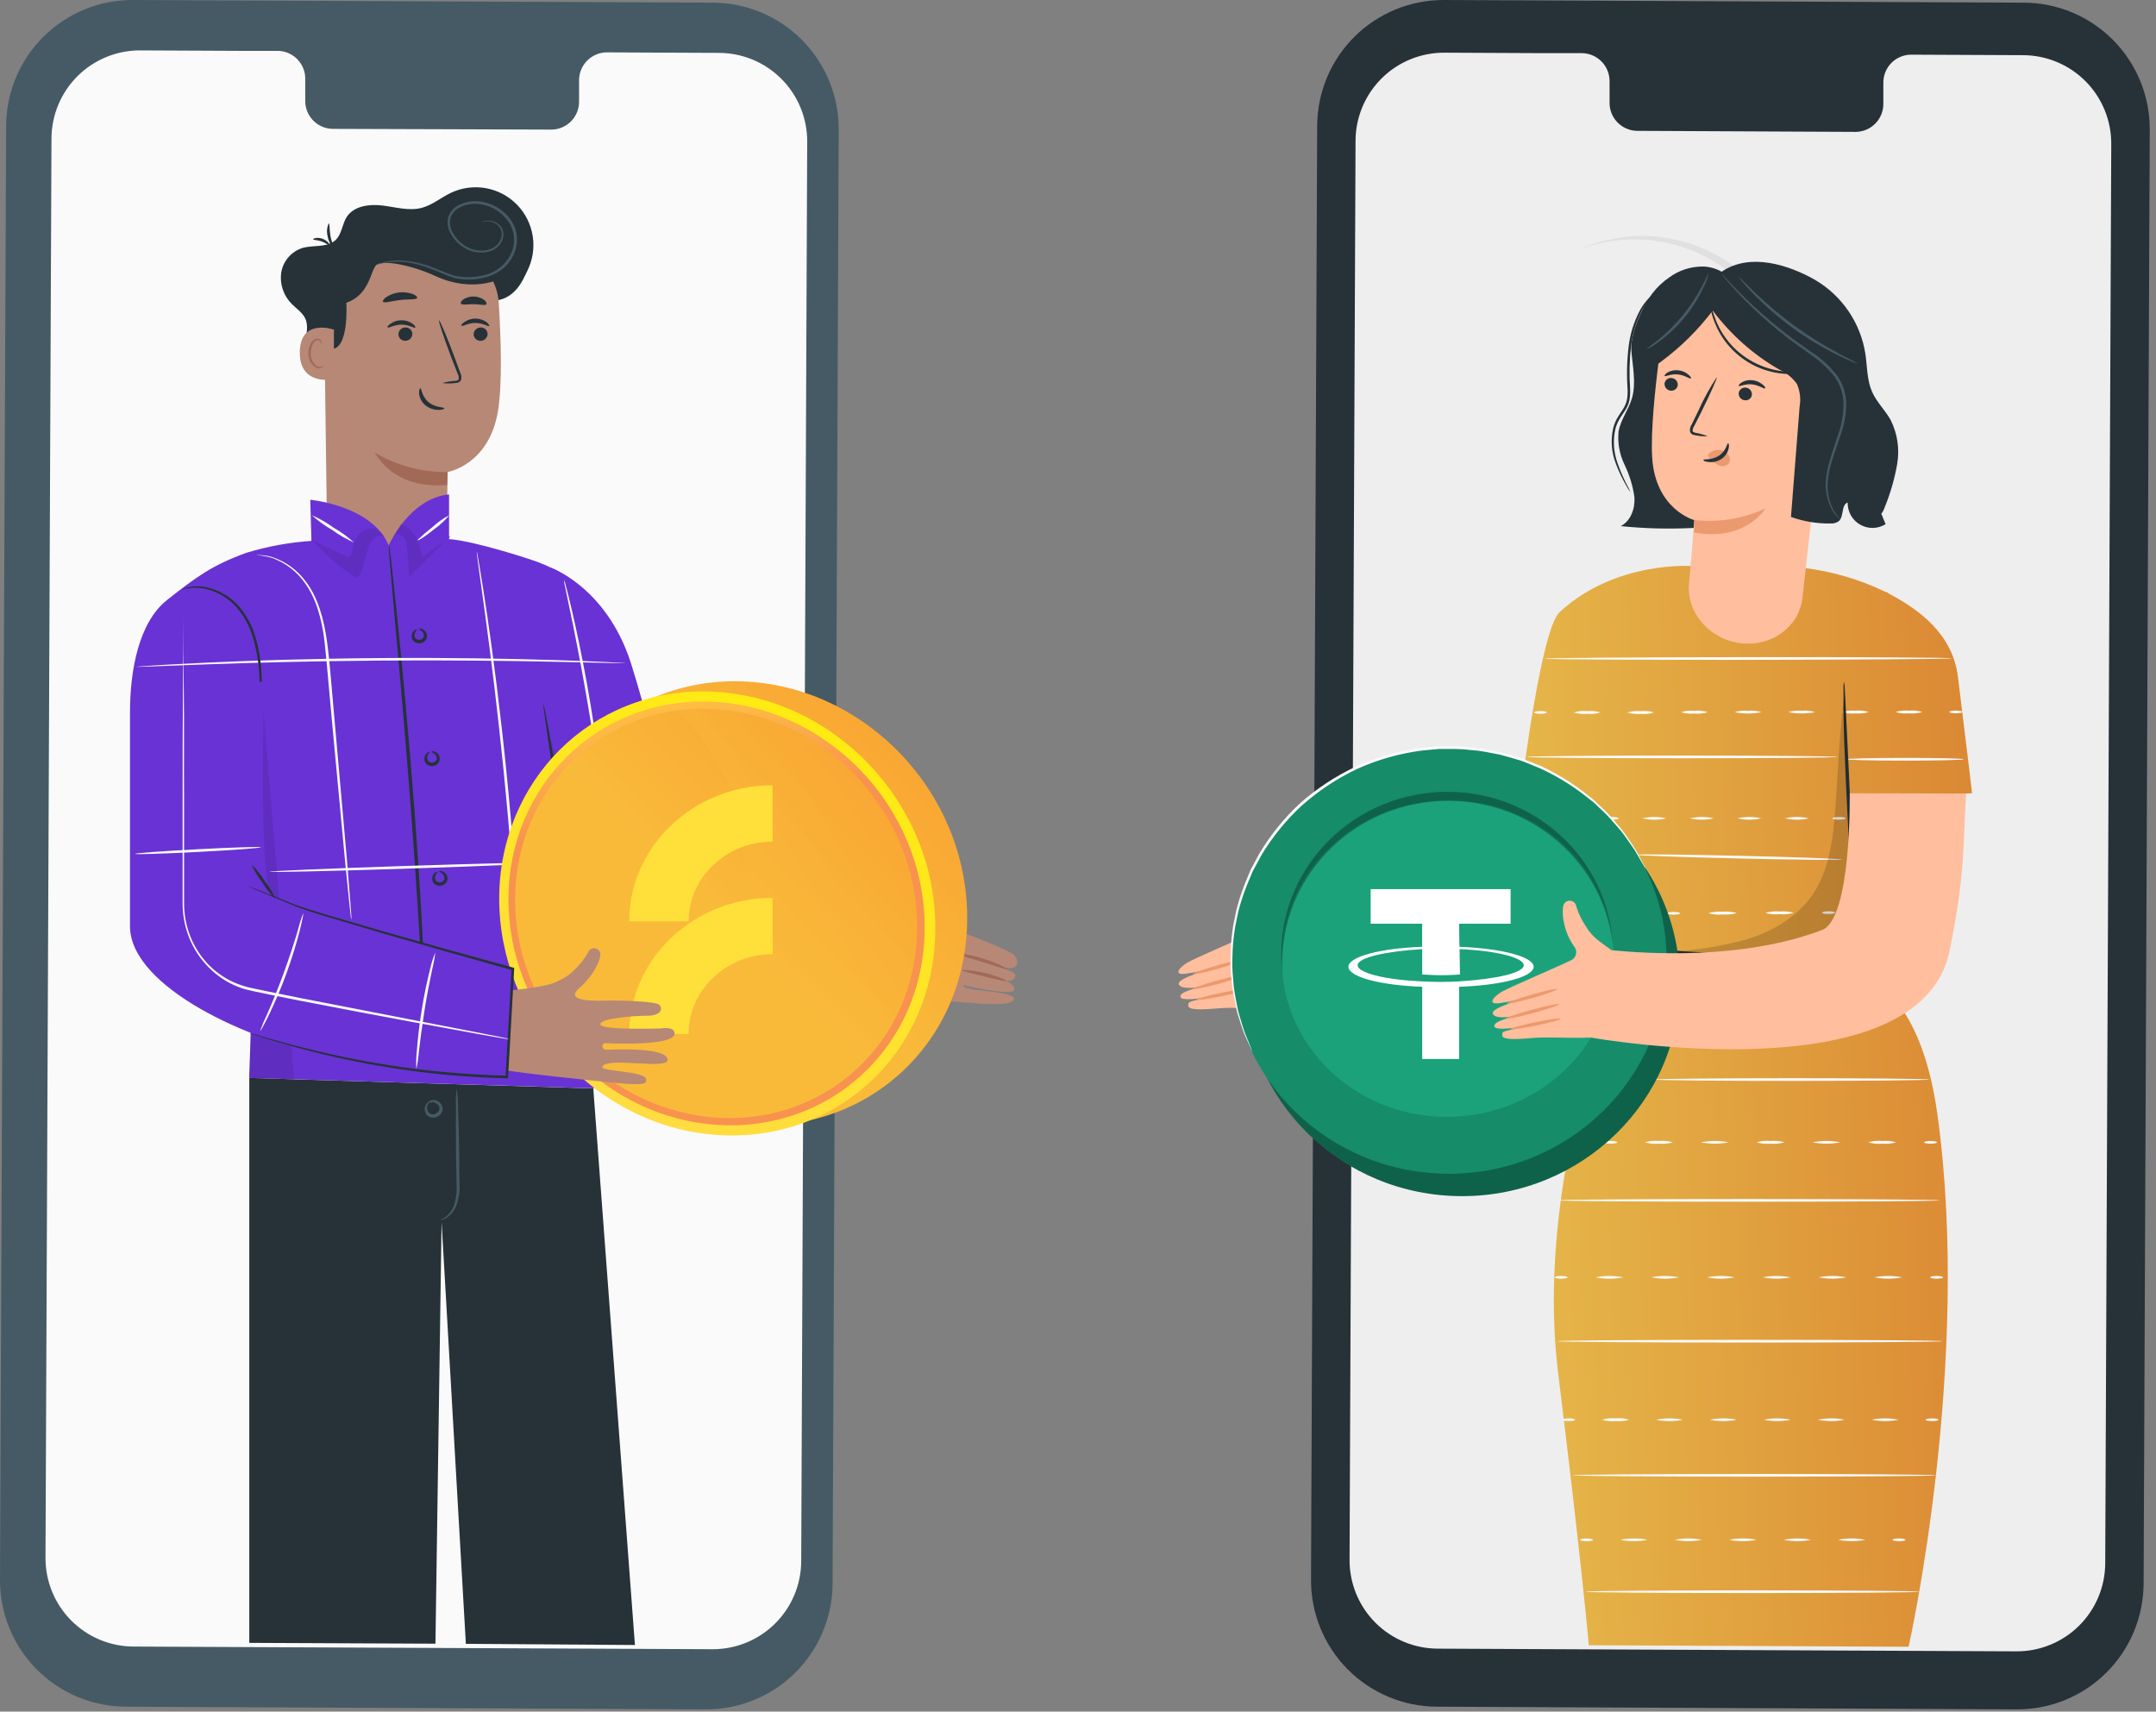 <svg width="291" height="231" viewBox="0 0 291 231" fill="none" xmlns="http://www.w3.org/2000/svg">
<rect x="0" y="0" width="291" height="231" fill="#808080" stroke="none"/>
<path d="M272.201 230.7L193.923 230.335C191.684 230.325 189.47 229.874 187.405 229.008C185.341 228.142 183.467 226.878 181.891 225.288C180.315 223.697 179.068 221.812 178.22 219.74C177.373 217.668 176.942 215.449 176.952 213.21L177.781 16.978C177.791 14.738 178.242 12.523 179.108 10.457C179.975 8.392 181.24 6.517 182.83 4.941C184.421 3.364 186.307 2.117 188.38 1.269C190.453 0.421 192.673 -0.01 194.913 0L273.184 0.358C277.705 0.38 282.032 2.197 285.214 5.408C288.396 8.619 290.173 12.963 290.155 17.483L289.327 213.722C289.317 215.962 288.867 218.177 288.001 220.243C287.136 222.308 285.872 224.183 284.281 225.759C282.691 227.336 280.805 228.584 278.733 229.432C276.66 230.279 274.441 230.71 272.201 230.7Z" fill="#263238"/>
<path d="M273.071 7.447L257.897 7.377C257.403 7.385 256.914 7.491 256.461 7.688C256.007 7.885 255.597 8.169 255.253 8.525C254.909 8.881 254.639 9.302 254.459 9.762C254.278 10.223 254.189 10.714 254.199 11.209V13.96C254.208 14.455 254.12 14.947 253.939 15.408C253.758 15.869 253.488 16.289 253.144 16.646C252.801 17.002 252.391 17.288 251.937 17.486C251.483 17.683 250.995 17.79 250.5 17.799L220.916 17.659C219.917 17.631 218.97 17.209 218.282 16.484C217.594 15.759 217.221 14.791 217.246 13.791V11.04C217.27 10.041 216.898 9.073 216.21 8.348C215.522 7.623 214.574 7.201 213.575 7.173H208.241L194.955 7.11C193.386 7.102 191.83 7.403 190.378 7.997C188.925 8.59 187.604 9.465 186.489 10.57C185.375 11.675 184.49 12.989 183.884 14.437C183.279 15.884 182.965 17.437 182.96 19.006L182.153 210.515C182.146 212.082 182.447 213.636 183.04 215.087C183.634 216.538 184.507 217.857 185.61 218.971C186.714 220.084 188.026 220.969 189.471 221.575C190.917 222.181 192.468 222.496 194.035 222.503L272.152 222.868C273.721 222.876 275.277 222.575 276.729 221.981C278.182 221.387 279.503 220.513 280.617 219.408C281.732 218.303 282.617 216.989 283.222 215.541C283.828 214.093 284.142 212.54 284.147 210.971L284.961 19.434C284.968 17.866 284.666 16.312 284.073 14.861C283.479 13.41 282.605 12.089 281.501 10.976C280.397 9.863 279.084 8.978 277.637 8.372C276.191 7.767 274.639 7.452 273.071 7.447Z" fill="#EEEEEE"/>
<path d="M239.944 45.403C241.966 50.446 241.942 56.079 239.876 61.104C237.811 66.129 233.867 70.15 228.882 72.312L229.437 72.109C234.576 70.049 238.687 66.032 240.865 60.942C243.043 55.851 243.109 50.104 241.049 44.965C238.989 39.825 234.973 35.715 229.882 33.537C224.791 31.359 219.044 31.293 213.905 33.352L213.357 33.591C218.455 31.713 224.083 31.897 229.047 34.102C234.012 36.308 237.921 40.362 239.944 45.403Z" fill="#E0E0E0"/>
<path d="M233.389 46.428C233.213 46.498 232.575 45.361 231.746 43.55L232.336 43.803C231.466 44.196 230.427 44.652 229.297 45.115L228.799 45.319L228.588 44.814L228.258 43.992C227.683 42.547 227.177 41.185 226.784 40.062L227.374 40.315C225.5 40.968 224.229 41.297 224.159 41.122C224.089 40.947 225.233 40.301 227.037 39.473L227.43 39.297L227.626 39.725C228.125 40.813 228.7 42.14 229.276 43.585C229.388 43.866 229.493 44.147 229.599 44.407L228.897 44.105C230.041 43.663 231.101 43.27 232.006 42.961L232.455 42.806L232.596 43.213C233.213 45.094 233.543 46.358 233.389 46.428Z" fill="#FAFAFA"/>
<path d="M235.494 51.874C235.214 51.987 234.652 51.25 234.245 50.232C233.838 49.214 233.733 48.295 234.013 48.183C234.294 48.07 234.856 48.807 235.263 49.825C235.67 50.843 235.768 51.783 235.494 51.874Z" fill="#FAFAFA"/>
<path d="M222.938 54.92C222.657 55.033 221.899 53.804 221.247 52.176C220.594 50.548 220.299 49.144 220.58 49.032C220.86 48.92 221.611 50.148 222.264 51.769C222.917 53.39 223.219 54.808 222.938 54.92Z" fill="#FAFAFA"/>
<path d="M95.249 230.7L16.971 230.335C14.732 230.325 12.517 229.874 10.453 229.008C8.388 228.142 6.515 226.878 4.939 225.288C3.363 223.697 2.116 221.812 1.268 219.74C0.421 217.668 -0.01 215.449 0 213.21L0.828 16.978C0.838 14.738 1.29 12.523 2.156 10.457C3.023 8.392 4.287 6.517 5.878 4.941C7.469 3.364 9.355 2.117 11.428 1.269C13.501 0.421 15.721 -0.01 17.961 0L96.232 0.358C100.753 0.38 105.08 2.197 108.262 5.408C111.444 8.619 113.221 12.963 113.203 17.483L112.374 213.715C112.366 215.955 111.916 218.172 111.051 220.238C110.186 222.304 108.922 224.179 107.332 225.757C105.741 227.334 103.855 228.583 101.782 229.431C99.709 230.279 97.489 230.71 95.249 230.7Z" fill="#455A64"/>
<path d="M97.039 7.138L81.858 7.068C81.363 7.077 80.874 7.184 80.42 7.381C79.967 7.579 79.556 7.865 79.213 8.221C78.869 8.578 78.6 8.998 78.419 9.459C78.238 9.92 78.149 10.412 78.159 10.907V13.658C78.168 14.153 78.08 14.645 77.899 15.105C77.718 15.565 77.448 15.986 77.104 16.342C76.761 16.698 76.35 16.982 75.897 17.179C75.443 17.377 74.955 17.482 74.46 17.49L44.863 17.392C44.368 17.379 43.881 17.269 43.429 17.068C42.977 16.866 42.569 16.578 42.228 16.219C41.888 15.86 41.622 15.437 41.445 14.974C41.269 14.512 41.185 14.02 41.199 13.525V10.767C41.218 10.272 41.139 9.778 40.966 9.314C40.794 8.85 40.532 8.425 40.195 8.062C39.858 7.7 39.452 7.407 39.002 7.202C38.552 6.996 38.065 6.882 37.57 6.864H32.229L18.95 6.801C17.381 6.792 15.825 7.092 14.372 7.685C12.919 8.278 11.598 9.152 10.483 10.256C9.368 11.361 8.482 12.674 7.875 14.121C7.269 15.569 6.954 17.121 6.948 18.691L6.141 210.227C6.133 211.796 6.434 213.351 7.027 214.803C7.621 216.255 8.494 217.576 9.599 218.69C10.703 219.804 12.016 220.69 13.463 221.296C14.91 221.902 16.462 222.216 18.031 222.222L96.147 222.58C97.716 222.588 99.271 222.287 100.723 221.694C102.175 221.101 103.496 220.227 104.61 219.122C105.724 218.018 106.61 216.705 107.216 215.258C107.822 213.811 108.137 212.259 108.142 210.69L108.949 19.154C108.96 17.582 108.661 16.023 108.067 14.567C107.474 13.111 106.599 11.787 105.492 10.67C104.385 9.553 103.068 8.666 101.618 8.06C100.167 7.454 98.611 7.141 97.039 7.138Z" fill="#FAFAFA"/>
<path d="M80.664 74.313C75.568 76.143 69.959 75.913 65.029 73.671C60.1 71.43 56.239 67.355 54.268 62.311C54.331 62.501 54.387 62.69 54.45 62.873C55.356 65.467 56.767 67.857 58.602 69.903C60.436 71.949 62.658 73.612 65.139 74.794C67.62 75.977 70.31 76.656 73.055 76.793C75.8 76.93 78.544 76.521 81.13 75.591C83.717 74.661 86.093 73.228 88.122 71.374C90.151 69.521 91.792 67.284 92.952 64.792C94.111 62.3 94.765 59.603 94.876 56.858C94.988 54.111 94.554 51.371 93.6 48.793C93.536 48.604 93.459 48.421 93.389 48.239C95.081 53.386 94.699 58.991 92.322 63.86C89.946 68.73 85.763 72.48 80.664 74.313Z" fill="#FAFAFA"/>
<path d="M67.751 42.87C67.814 43.045 66.656 43.635 64.824 44.4L65.097 43.824C65.462 44.701 65.87 45.747 66.298 46.891L66.48 47.404L65.968 47.586L65.14 47.888C63.68 48.414 62.332 48.87 61.174 49.214L61.448 48.639C62.023 50.527 62.311 51.804 62.15 51.867C61.988 51.931 61.378 50.772 60.613 48.941L60.451 48.547L60.886 48.365C61.988 47.902 63.329 47.383 64.789 46.856L65.617 46.561L65.294 47.263C64.887 46.112 64.536 45.038 64.262 44.126L64.122 43.677L64.536 43.55C66.438 42.968 67.708 42.659 67.751 42.87Z" fill="#FAFAFA"/>
<path d="M73.267 40.953C73.372 41.234 72.621 41.768 71.59 42.14C70.558 42.512 69.645 42.575 69.54 42.294C69.435 42.013 70.193 41.473 71.218 41.108C72.242 40.743 73.162 40.666 73.267 40.953Z" fill="#FAFAFA"/>
<path d="M69.26 65.989C68.972 66.094 67.561 62.886 66.101 58.83C64.641 54.773 63.687 51.404 63.996 51.299C64.304 51.193 65.694 54.401 67.154 58.458C68.614 62.514 69.54 65.89 69.26 65.989Z" fill="#FAFAFA"/>
<path d="M79.254 62.662C79.359 62.95 78.11 63.658 76.446 64.248C74.783 64.838 73.393 65.09 73.288 64.802C73.183 64.515 74.432 63.806 76.095 63.216C77.759 62.627 79.155 62.381 79.254 62.662Z" fill="#FAFAFA"/>
<path d="M207.56 104.078C207.56 104.078 207.56 120.032 203.566 121.541C192.702 125.654 179.703 124.706 175.141 124.271C174.594 123.892 173.962 123.429 173.246 122.867C172.627 122.363 172.098 121.758 171.681 121.077C171.132 120.242 170.696 119.338 170.383 118.389C170.361 118.199 170.279 118.021 170.149 117.88C170.019 117.74 169.847 117.645 169.659 117.609C169.471 117.572 169.276 117.597 169.103 117.68C168.931 117.762 168.788 117.898 168.698 118.066C168.375 118.831 168.48 121.611 170.235 123.976C170.317 124.129 170.365 124.297 170.375 124.47C170.385 124.643 170.358 124.816 170.296 124.977C170.233 125.138 170.136 125.284 170.012 125.405C169.888 125.525 169.739 125.617 169.575 125.675C167.751 126.566 161.279 129.303 160.255 129.921C159.335 130.475 158.493 131.381 159.518 131.444C160.542 131.507 165.975 130.166 165.975 130.166C165.975 130.166 158.816 131.781 159.104 132.812C159.293 133.514 161.286 133.676 165.912 132.111C165.912 132.111 160.023 133.514 159.462 134.174C158.191 135.725 165.294 134.139 165.294 134.139C160.332 135.297 160.381 135.023 160.381 135.718C160.381 136.245 161.546 136.336 164.311 136.097C166.557 135.901 168.923 136.146 172.355 136.027C172.355 136.027 216.705 143.93 220.741 124.355C222.923 113.827 222.551 109.911 222.987 103.089" fill="#FFBE9D"/>
<path d="M168.298 133.514C168.298 133.633 166.824 134.055 164.929 134.448C163.034 134.841 161.49 135.051 161.469 134.925C161.448 134.799 162.957 134.377 164.838 133.991C166.719 133.605 168.27 133.388 168.298 133.514Z" fill="#EB996E"/>
<path d="M168.06 131.556C168.095 131.682 166.509 132.216 164.55 132.756C162.592 133.297 160.929 133.626 160.894 133.5C160.859 133.374 162.445 132.84 164.403 132.307C166.361 131.774 168.025 131.437 168.06 131.556Z" fill="#EB996E"/>
<path d="M167.793 129.535C167.828 129.654 166.34 130.188 164.473 130.721C162.606 131.254 161.055 131.584 161.02 131.458C160.985 131.332 162.472 130.805 164.346 130.272C166.22 129.738 167.743 129.409 167.793 129.535Z" fill="#EB996E"/>
<path d="M266.172 107.061C266.172 107.061 265.919 104.682 264.27 91.368C263.568 85.57 259.027 82.244 254.802 80.04V79.963L254.43 79.857C250.945 78.176 247.204 77.087 243.362 76.636L228.419 76.397C228.419 76.397 218.06 75.611 210.501 82.616C208.023 84.918 205.482 105.482 205.482 105.482L212.957 108.142L212.894 105.11C212.894 105.11 212.585 111.265 214.621 114.852L219.428 123.323L216.249 138.266C214.27 143.958 207.756 164.768 210.311 185.374C213.477 210.901 214.445 222.046 214.445 222.046L257.609 222.25C257.609 222.25 266.193 184.09 261.491 150.359C259.385 135.367 253.574 133.725 252.738 130.524L253.679 107.56L266.172 107.061Z" fill="url(#paint0_linear_1_1773)"/>
<path d="M263.407 88.848C263.407 88.946 251.11 89.037 235.943 89.052C220.776 89.066 208.486 88.995 208.486 88.897C208.486 88.799 220.776 88.701 235.943 88.686C251.11 88.672 263.4 88.743 263.407 88.848Z" fill="#FAFAFA"/>
<path d="M208.788 96.154C208.788 96.253 208.395 96.337 207.911 96.337C207.426 96.337 207.047 96.239 207.047 96.154C207.047 96.07 207.44 95.972 207.925 95.972C208.409 95.972 208.788 96.035 208.788 96.154Z" fill="#FAFAFA"/>
<path d="M216.024 96.154C215.439 96.336 214.823 96.398 214.213 96.337C213.604 96.399 212.988 96.34 212.402 96.162C212.987 95.979 213.603 95.914 214.213 95.972C214.823 95.915 215.438 95.977 216.024 96.154Z" fill="#FAFAFA"/>
<path d="M223.26 96.154C222.675 96.337 222.06 96.402 221.449 96.344C220.84 96.401 220.225 96.339 219.639 96.162C220.224 95.979 220.839 95.915 221.449 95.972C222.059 95.914 222.674 95.976 223.26 96.154Z" fill="#FAFAFA"/>
<path d="M230.503 96.112C229.919 96.299 229.303 96.364 228.693 96.302C228.083 96.359 227.468 96.297 226.882 96.119C227.467 95.938 228.083 95.876 228.693 95.937C229.302 95.875 229.917 95.934 230.503 96.112Z" fill="#FAFAFA"/>
<path d="M237.747 96.112C236.552 96.356 235.32 96.356 234.125 96.112C234.711 95.934 235.326 95.872 235.936 95.93C236.546 95.868 237.161 95.931 237.747 96.112Z" fill="#FAFAFA"/>
<path d="M244.99 96.105C243.795 96.349 242.563 96.349 241.368 96.105C241.954 95.927 242.569 95.865 243.179 95.923C243.789 95.862 244.404 95.924 244.99 96.105Z" fill="#FAFAFA"/>
<path d="M252.226 96.098C251.642 96.276 251.03 96.338 250.422 96.281C249.812 96.343 249.196 96.281 248.611 96.098C249.197 95.92 249.812 95.858 250.422 95.916C251.03 95.854 251.643 95.916 252.226 96.098Z" fill="#FAFAFA"/>
<path d="M259.469 96.091C258.883 96.27 258.268 96.332 257.658 96.274C257.049 96.335 256.433 96.273 255.848 96.091C256.434 95.914 257.049 95.852 257.658 95.909C258.268 95.847 258.884 95.909 259.469 96.091Z" fill="#FAFAFA"/>
<path d="M264.853 96.084C264.853 96.189 264.46 96.267 263.982 96.267C263.505 96.267 263.105 96.189 263.105 96.084C263.105 95.979 263.498 95.902 263.975 95.902C264.453 95.902 264.853 95.986 264.853 96.084Z" fill="#FAFAFA"/>
<path d="M247.994 102.155C247.994 102.26 238.617 102.338 227.05 102.338C215.484 102.338 206.107 102.26 206.107 102.155C206.107 102.05 215.484 101.973 227.05 101.973C238.617 101.973 247.994 102.057 247.994 102.155Z" fill="#FAFAFA"/>
<path d="M265.056 102.471C265.056 102.569 261.504 102.654 257.125 102.654C252.745 102.654 249.194 102.569 249.194 102.471C249.194 102.373 252.745 102.289 257.125 102.289C261.504 102.289 265.056 102.359 265.056 102.471Z" fill="#FAFAFA"/>
<path d="M248.597 116.003C248.597 116.101 242.365 116.045 234.679 115.862C226.994 115.68 220.762 115.462 220.769 115.357C220.776 115.252 227.001 115.322 234.686 115.497C242.372 115.673 248.597 115.905 248.597 116.003Z" fill="#FAFAFA"/>
<path d="M260.388 145.698C260.388 145.797 252.078 145.881 241.838 145.881C231.598 145.881 223.281 145.797 223.281 145.698C223.281 145.6 231.584 145.516 241.838 145.516C252.092 145.516 260.388 145.593 260.388 145.698Z" fill="#FAFAFA"/>
<path d="M261.792 162.002C261.792 162.108 250.268 162.185 236.055 162.185C221.843 162.185 210.318 162.108 210.318 162.002C210.318 161.897 221.843 161.82 236.055 161.82C250.268 161.82 261.792 161.904 261.792 162.002Z" fill="#FAFAFA"/>
<path d="M262.213 181.009C262.213 181.107 250.555 181.191 236.181 181.191C221.807 181.191 210.143 181.107 210.143 181.009C210.143 180.911 221.8 180.826 236.181 180.826C250.562 180.826 262.213 180.904 262.213 181.009Z" fill="#FAFAFA"/>
<path d="M261.28 199.11C261.28 199.208 250.303 199.292 236.764 199.292C223.225 199.292 212.241 199.208 212.241 199.11C212.241 199.011 223.218 198.927 236.764 198.927C250.31 198.927 261.28 199.011 261.28 199.11Z" fill="#FAFAFA"/>
<path d="M259.034 214.817C259.034 214.922 248.963 215 236.533 215C224.103 215 214.031 214.922 214.031 214.817C214.031 214.712 224.103 214.635 236.533 214.635C248.963 214.635 259.034 214.719 259.034 214.817Z" fill="#FAFAFA"/>
<path d="M218.467 110.444C218.467 110.542 218.074 110.627 217.589 110.627C217.105 110.627 216.712 110.542 216.712 110.444C216.712 110.346 217.105 110.262 217.589 110.262C218.074 110.262 218.467 110.346 218.467 110.444Z" fill="#FAFAFA"/>
<path d="M224.888 110.444C223.831 110.688 222.732 110.688 221.674 110.444C222.732 110.201 223.831 110.201 224.888 110.444Z" fill="#FAFAFA"/>
<path d="M231.304 110.444C230.248 110.688 229.152 110.688 228.096 110.444C229.152 110.201 230.248 110.201 231.304 110.444Z" fill="#FAFAFA"/>
<path d="M237.719 110.444C236.663 110.688 235.567 110.688 234.511 110.444C235.567 110.201 236.663 110.201 237.719 110.444Z" fill="#FAFAFA"/>
<path d="M244.141 110.444C243.083 110.688 241.984 110.688 240.926 110.444C241.984 110.201 243.083 110.201 244.141 110.444Z" fill="#FAFAFA"/>
<path d="M249.103 110.444C249.103 110.542 248.71 110.627 248.225 110.627C247.741 110.627 247.348 110.542 247.348 110.444C247.348 110.346 247.741 110.262 248.225 110.262C248.71 110.262 249.103 110.346 249.103 110.444Z" fill="#FAFAFA"/>
<path d="M226.77 123.26C226.77 123.359 226.377 123.443 225.892 123.443C225.408 123.443 225.015 123.366 225.015 123.267C225.015 123.169 225.401 123.078 225.885 123.078C226.37 123.078 226.77 123.155 226.77 123.26Z" fill="#FAFAFA"/>
<path d="M234.42 123.225C233.799 123.408 233.149 123.472 232.504 123.414C231.86 123.481 231.209 123.421 230.588 123.239C231.21 123.06 231.859 122.996 232.504 123.05C233.148 122.988 233.798 123.047 234.42 123.225Z" fill="#FAFAFA"/>
<path d="M242.098 123.19C241.478 123.377 240.827 123.441 240.182 123.38C239.539 123.442 238.889 123.385 238.266 123.211C238.886 123.024 239.537 122.957 240.182 123.015C240.826 122.957 241.475 123.017 242.098 123.19Z" fill="#FAFAFA"/>
<path d="M247.685 123.169C247.685 123.267 247.292 123.351 246.807 123.351C246.323 123.351 245.93 123.274 245.93 123.176C245.93 123.078 246.323 122.993 246.807 122.986C247.292 122.979 247.685 123.063 247.685 123.169Z" fill="#FAFAFA"/>
<path d="M218.277 154.17C218.277 154.268 217.884 154.353 217.4 154.353C216.916 154.353 216.522 154.268 216.522 154.17C216.522 154.072 216.916 153.988 217.4 153.988C217.884 153.988 218.277 154.065 218.277 154.17Z" fill="#FAFAFA"/>
<path d="M225.801 154.17C225.189 154.348 224.548 154.409 223.913 154.352C223.28 154.41 222.642 154.348 222.032 154.17C222.642 153.988 223.28 153.926 223.913 153.987C224.548 153.926 225.19 153.988 225.801 154.17Z" fill="#FAFAFA"/>
<path d="M233.332 154.17C232.087 154.413 230.808 154.413 229.563 154.17C230.808 153.927 232.087 153.927 233.332 154.17Z" fill="#FAFAFA"/>
<path d="M240.863 154.17C240.253 154.348 239.615 154.41 238.982 154.352C238.347 154.409 237.707 154.348 237.094 154.17C237.706 153.988 238.347 153.926 238.982 153.987C239.615 153.926 240.254 153.988 240.863 154.17Z" fill="#FAFAFA"/>
<path d="M248.394 154.17C247.152 154.413 245.874 154.413 244.632 154.17C245.874 153.927 247.152 153.927 248.394 154.17Z" fill="#FAFAFA"/>
<path d="M255.932 154.17C255.319 154.348 254.679 154.409 254.044 154.352C253.411 154.41 252.773 154.348 252.163 154.17C252.772 153.988 253.411 153.926 254.044 153.987C254.679 153.926 255.32 153.988 255.932 154.17Z" fill="#FAFAFA"/>
<path d="M261.448 154.17C261.448 154.268 261.055 154.353 260.571 154.353C260.086 154.353 259.693 154.268 259.693 154.17C259.693 154.072 260.086 153.988 260.571 153.988C261.055 153.988 261.448 154.065 261.448 154.17Z" fill="#FAFAFA"/>
<path d="M211.588 172.39C211.588 172.488 211.195 172.573 210.711 172.573C210.227 172.573 209.833 172.488 209.833 172.39C209.833 172.292 210.227 172.208 210.711 172.208C211.195 172.208 211.588 172.285 211.588 172.39Z" fill="#FAFAFA"/>
<path d="M219.113 172.39C217.87 172.634 216.593 172.634 215.351 172.39C216.593 172.147 217.87 172.147 219.113 172.39Z" fill="#FAFAFA"/>
<path d="M226.636 172.39C225.394 172.634 224.116 172.634 222.874 172.39C224.116 172.147 225.394 172.147 226.636 172.39Z" fill="#FAFAFA"/>
<path d="M234.16 172.39C232.918 172.634 231.641 172.634 230.398 172.39C231.641 172.147 232.918 172.147 234.16 172.39Z" fill="#FAFAFA"/>
<path d="M241.691 172.39C240.449 172.634 239.171 172.634 237.929 172.39C239.171 172.147 240.449 172.147 241.691 172.39Z" fill="#FAFAFA"/>
<path d="M249.215 172.39C247.973 172.634 246.695 172.634 245.453 172.39C246.695 172.147 247.973 172.147 249.215 172.39Z" fill="#FAFAFA"/>
<path d="M256.739 172.39C255.497 172.634 254.219 172.634 252.977 172.39C254.219 172.147 255.497 172.147 256.739 172.39Z" fill="#FAFAFA"/>
<path d="M261.385 172.573C261.87 172.573 262.262 172.491 262.262 172.39C262.262 172.289 261.87 172.208 261.385 172.208C260.901 172.208 260.508 172.289 260.508 172.39C260.508 172.491 260.901 172.573 261.385 172.573Z" fill="#FAFAFA"/>
<path d="M212.599 191.607C212.599 191.705 212.206 191.789 211.722 191.789C211.238 191.789 210.845 191.705 210.845 191.607C210.845 191.509 211.238 191.424 211.722 191.424C212.206 191.424 212.599 191.516 212.599 191.607Z" fill="#FAFAFA"/>
<path d="M219.877 191.607C219.287 191.785 218.667 191.847 218.053 191.79C217.441 191.847 216.823 191.785 216.235 191.607C216.822 191.425 217.441 191.363 218.053 191.425C218.667 191.363 219.287 191.425 219.877 191.607Z" fill="#FAFAFA"/>
<path d="M227.149 191.607C225.949 191.851 224.713 191.851 223.513 191.607C224.713 191.363 225.949 191.363 227.149 191.607Z" fill="#FAFAFA"/>
<path d="M234.42 191.607C233.22 191.851 231.984 191.851 230.784 191.607C231.984 191.363 233.22 191.363 234.42 191.607Z" fill="#FAFAFA"/>
<path d="M241.705 191.607C240.506 191.851 239.269 191.851 238.07 191.607C239.269 191.363 240.506 191.363 241.705 191.607Z" fill="#FAFAFA"/>
<path d="M248.983 191.607C247.781 191.85 246.543 191.85 245.341 191.607C246.543 191.364 247.781 191.364 248.983 191.607Z" fill="#FAFAFA"/>
<path d="M256.262 191.607C255.06 191.85 253.821 191.85 252.619 191.607C253.821 191.364 255.06 191.364 256.262 191.607Z" fill="#FAFAFA"/>
<path d="M261.652 191.607C261.652 191.705 261.259 191.789 260.774 191.789C260.29 191.789 259.897 191.705 259.897 191.607C259.897 191.509 260.29 191.424 260.774 191.424C261.259 191.424 261.652 191.516 261.652 191.607Z" fill="#FAFAFA"/>
<path d="M215.028 207.813C215.028 207.911 214.635 207.995 214.15 207.995C213.666 207.995 213.273 207.911 213.273 207.813C213.273 207.714 213.666 207.63 214.15 207.63C214.635 207.63 215.028 207.75 215.028 207.813Z" fill="#FAFAFA"/>
<path d="M222.376 207.813C221.162 208.056 219.912 208.056 218.698 207.813C219.912 207.569 221.162 207.569 222.376 207.813Z" fill="#FAFAFA"/>
<path d="M229.725 207.813C228.511 208.056 227.261 208.056 226.047 207.813C227.261 207.569 228.511 207.569 229.725 207.813Z" fill="#FAFAFA"/>
<path d="M237.073 207.813C235.859 208.056 234.609 208.056 233.395 207.813C234.609 207.569 235.859 207.569 237.073 207.813Z" fill="#FAFAFA"/>
<path d="M244.421 207.813C243.208 208.056 241.957 208.056 240.744 207.813C241.957 207.569 243.208 207.569 244.421 207.813Z" fill="#FAFAFA"/>
<path d="M251.77 207.813C250.556 208.056 249.306 208.056 248.092 207.813C249.306 207.569 250.556 207.569 251.77 207.813Z" fill="#FAFAFA"/>
<path d="M257.195 207.813C257.195 207.911 256.809 207.995 256.325 207.995C255.84 207.995 255.44 207.911 255.44 207.813C255.44 207.714 255.833 207.63 256.325 207.63C256.816 207.63 257.195 207.75 257.195 207.813Z" fill="#FAFAFA"/>
<path d="M248.099 128.061C247.724 128.175 247.339 128.253 246.948 128.292C246.204 128.412 245.123 128.552 243.776 128.692C240.278 129.038 236.763 129.181 233.248 129.121C229.726 129.06 226.21 128.791 222.72 128.313C221.38 128.131 220.306 127.948 219.562 127.801C219.175 127.751 218.794 127.661 218.425 127.534C218.815 127.521 219.206 127.551 219.59 127.626L222.755 127.991C225.429 128.278 229.135 128.58 233.241 128.657C237.347 128.735 241.053 128.559 243.769 128.363L246.948 128.11C247.329 128.052 247.715 128.035 248.099 128.061Z" fill="#263238"/>
<path d="M249.861 119C249.782 118.652 249.744 118.297 249.748 117.94C249.713 117.154 249.664 116.185 249.608 115.041C249.482 112.494 249.32 109.167 249.145 105.489C248.969 101.811 248.843 98.379 248.815 95.93C248.815 94.702 248.815 93.712 248.815 93.031C248.8 92.674 248.823 92.317 248.885 91.964C248.964 92.312 249.002 92.668 248.997 93.024C249.033 93.803 249.082 94.772 249.145 95.923C249.264 98.464 249.426 101.79 249.608 105.468C249.791 109.146 249.903 112.585 249.931 115.034C249.931 116.256 249.931 117.245 249.931 117.933C249.946 118.29 249.922 118.648 249.861 119Z" fill="#263238"/>
<g opacity="0.4">
<path opacity="0.4" d="M225.478 128.44C228.905 128.247 232.303 127.703 235.62 126.818C238.905 125.829 242.056 124.088 244.175 121.393C246.927 117.884 247.425 113.202 247.748 108.759C248.099 103.889 248.232 98.814 249.011 93.536L249.917 117.912V129.141L237.985 134.223L225.478 128.44Z" fill="black"/>
</g>
<path d="M197.341 161.434C213.578 161.434 226.741 148.56 226.741 132.679C226.741 116.798 213.578 103.924 197.341 103.924C181.103 103.924 167.94 116.798 167.94 132.679C167.94 148.56 181.103 161.434 197.341 161.434Z" fill="#0F624A"/>
<path d="M195.551 158.409C211.789 158.409 224.952 145.535 224.952 129.654C224.952 113.773 211.789 100.899 195.551 100.899C179.314 100.899 166.15 113.773 166.15 129.654C166.15 145.535 179.314 158.409 195.551 158.409Z" fill="#168C69"/>
<path d="M196.493 150.706C208.849 150.069 218.374 139.997 217.766 128.21C217.159 116.422 206.65 107.383 194.293 108.02C181.936 108.656 172.412 118.728 173.019 130.516C173.627 142.303 184.136 151.343 196.493 150.706Z" fill="#1BA27A"/>
<path fill-rule="evenodd" clip-rule="evenodd" d="M196.985 127.783L196.938 124.668H203.888V120H185V124.668H191.95V127.78C186.25 127.988 182 129.128 182 130.478C182 131.828 186.25 132.978 191.958 133.175V142.925H196.938V133.175H197.043C202.75 132.963 207 131.825 207 130.478C207 129.13 202.668 127.995 196.985 127.783ZM191.958 132.448C186.98 132.24 183.245 131.308 183.245 130.27C183.245 129.233 186.98 128.403 191.958 128.09V131.515C192.27 131.515 193.208 131.618 194.553 131.618C196.108 131.618 196.938 131.515 197.053 131.515L197 128.095C201.953 128.305 205.663 129.235 205.663 130.27C205.663 131.305 201.928 132.138 196.948 132.448C195.286 132.547 193.619 132.547 191.958 132.448Z" fill="white"/>
<path opacity="0.3" d="M193.284 108.191C205.384 107.04 216.158 115.526 217.66 127.247C217.66 127.043 217.66 126.832 217.618 126.622C216.417 114.585 205.468 105.777 193.165 106.97C180.861 108.163 171.843 118.852 173.043 130.889C173.043 131.1 173.092 131.303 173.12 131.514C172.285 119.702 181.191 109.335 193.284 108.191Z" fill="black"/>
<path d="M222.131 117.28C222.076 117.219 222.031 117.151 221.997 117.077C221.906 116.929 221.794 116.733 221.646 116.48L221.085 115.512C220.849 115.059 220.579 114.625 220.278 114.213L219.169 112.641C218.769 112.073 218.228 111.525 217.702 110.901C217.137 110.235 216.524 109.611 215.87 109.034C215.526 108.725 215.21 108.332 214.817 108.072L213.631 107.146C211.841 105.791 209.909 104.635 207.869 103.7L206.156 102.998C205.869 102.885 205.574 102.759 205.279 102.661L204.36 102.387C203.735 102.219 203.117 102.008 202.472 101.854L200.499 101.475C199.825 101.347 199.142 101.263 198.457 101.222C197.759 101.133 197.055 101.086 196.351 101.082H194.197L192.014 101.285C188.984 101.667 186.028 102.495 183.241 103.742C180.475 105.049 177.912 106.748 175.633 108.788C173.552 110.727 171.75 112.945 170.277 115.378L169.323 117.147L169.084 117.582L168.895 118.038C168.768 118.34 168.642 118.635 168.523 118.93C168.037 120.071 167.626 121.244 167.294 122.439C167.112 123.015 167.035 123.611 166.901 124.173C166.768 124.73 166.667 125.295 166.6 125.864C166.449 126.929 166.365 128.003 166.347 129.079C166.303 130.055 166.331 131.033 166.431 132.005C166.479 132.877 166.587 133.745 166.754 134.602C166.93 135.402 167.021 136.16 167.224 136.834C167.428 137.508 167.603 138.112 167.772 138.666C167.914 139.146 168.09 139.615 168.298 140.07L168.719 141.115L168.972 141.754C169.005 141.826 169.031 141.901 169.049 141.979C169.049 141.979 169.007 141.916 168.944 141.775C168.881 141.635 168.775 141.403 168.656 141.144C168.537 140.884 168.375 140.512 168.193 140.112C167.974 139.658 167.789 139.189 167.638 138.708C167.463 138.154 167.266 137.543 167.056 136.869C166.845 136.195 166.733 135.466 166.558 134.63C166.378 133.769 166.259 132.897 166.2 132.019C166.09 131.039 166.052 130.051 166.087 129.065C166.098 127.978 166.175 126.892 166.319 125.815C166.384 125.241 166.483 124.672 166.614 124.109C166.747 123.534 166.824 122.937 167 122.355C167.328 121.136 167.736 119.94 168.221 118.775L168.6 117.87L168.789 117.407L169.028 116.965C169.344 116.375 169.66 115.778 169.99 115.175C171.471 112.706 173.287 110.455 175.387 108.486C177.7 106.429 180.301 104.72 183.107 103.412C185.926 102.145 188.919 101.308 191.986 100.927L194.197 100.724H196.372C197.077 100.722 197.78 100.768 198.478 100.864C199.173 100.913 199.864 101.002 200.548 101.131L202.542 101.524C203.194 101.678 203.819 101.889 204.444 102.071L205.37 102.345C205.679 102.45 205.967 102.577 206.262 102.696L207.988 103.398C210.043 104.349 211.985 105.526 213.778 106.907L214.972 107.847C215.358 108.149 215.673 108.549 216.024 108.83C216.677 109.417 217.287 110.05 217.849 110.725C218.369 111.364 218.902 111.918 219.302 112.501L220.39 114.094C220.684 114.516 220.947 114.96 221.176 115.421L221.702 116.417L222.025 117.028C222.067 117.109 222.103 117.193 222.131 117.28Z" fill="#FAFAFA"/>
<path d="M249.664 107.061C249.664 107.061 249.931 123.997 245.937 125.513C235.08 129.619 222.074 128.678 217.519 128.243C216.972 127.864 216.34 127.394 215.617 126.839C214.999 126.334 214.472 125.726 214.059 125.043C213.504 124.214 213.066 123.311 212.761 122.362C212.74 122.171 212.659 121.992 212.529 121.85C212.4 121.709 212.228 121.613 212.04 121.576C211.852 121.539 211.657 121.563 211.483 121.645C211.31 121.727 211.167 121.863 211.076 122.032C210.746 122.804 210.852 125.583 212.606 127.948C212.688 128.101 212.736 128.269 212.746 128.442C212.756 128.615 212.729 128.788 212.667 128.949C212.604 129.111 212.507 129.257 212.383 129.377C212.259 129.497 212.11 129.589 211.946 129.647C210.122 130.531 203.651 133.275 202.626 133.893C201.713 134.448 200.864 135.353 201.889 135.416C202.914 135.479 208.353 134.132 208.353 134.132C208.353 134.132 201.194 135.753 201.475 136.785C201.671 137.487 203.658 137.648 208.29 136.083C208.29 136.083 202.401 137.487 201.84 138.146C200.569 139.704 207.672 138.146 207.672 138.146C202.703 139.297 202.759 139.031 202.759 139.726C202.759 140.245 203.931 140.343 206.697 140.098C208.942 139.901 211.301 140.147 214.74 140.034C214.74 140.034 259.083 147.937 263.126 128.362C265.302 117.835 264.937 113.918 265.372 107.096" fill="#FFBE9D"/>
<path d="M210.676 137.487C210.676 137.606 209.195 138.027 207.307 138.413C205.419 138.799 203.861 139.024 203.84 138.897C203.819 138.771 205.328 138.35 207.209 137.964C209.09 137.578 210.641 137.36 210.676 137.487Z" fill="#EB996E"/>
<path d="M210.431 135.529C210.466 135.655 208.887 136.188 206.921 136.722C204.956 137.255 203.3 137.599 203.265 137.473C203.23 137.346 204.816 136.813 206.774 136.28C208.732 135.746 210.403 135.409 210.431 135.529Z" fill="#EB996E"/>
<path d="M210.171 133.5C210.206 133.626 208.718 134.16 206.844 134.686C204.97 135.213 203.426 135.557 203.391 135.43C203.356 135.304 204.844 134.778 206.718 134.244C208.591 133.711 210.136 133.353 210.171 133.5Z" fill="#EB996E"/>
<path d="M224.074 38.89C222.095 39.894 220.039 44.912 220.179 47.13C220.32 49.348 220.881 51.615 220.27 53.741C219.814 55.292 218.74 56.64 218.46 58.233C218.312 59.769 218.589 61.315 219.26 62.704C219.93 64.086 220.383 65.563 220.6 67.084C220.713 68.614 220.116 70.312 218.754 71.007C225.066 71.645 231.436 71.352 237.662 70.137" fill="#263238"/>
<path d="M227.97 78.72C228.363 74.573 228.672 70.193 228.672 70.193C228.672 70.193 223.415 68.789 222.994 61.7C222.594 54.949 225.205 39.697 225.205 39.697C229.159 38.536 233.374 38.616 237.281 39.926C241.188 41.237 244.599 43.714 247.053 47.025L243.285 80.672C242.849 84.581 239.137 87.311 234.96 86.813C230.7 86.287 227.591 82.672 227.97 78.72Z" fill="#FFBE9D"/>
<path d="M224.671 51.727C224.647 51.96 224.714 52.193 224.858 52.377C225.001 52.562 225.211 52.684 225.443 52.717C225.555 52.737 225.67 52.735 225.781 52.71C225.892 52.686 225.997 52.64 226.091 52.575C226.184 52.509 226.263 52.426 226.325 52.33C226.386 52.234 226.427 52.127 226.447 52.015C226.473 51.782 226.406 51.548 226.262 51.363C226.118 51.178 225.907 51.057 225.675 51.025C225.562 51.004 225.447 51.005 225.336 51.029C225.224 51.053 225.118 51.099 225.025 51.165C224.931 51.23 224.852 51.314 224.791 51.41C224.73 51.507 224.689 51.614 224.671 51.727Z" fill="#263238"/>
<path d="M224.678 50.744C224.776 50.871 225.499 50.436 226.467 50.534C227.436 50.632 228.082 51.18 228.201 51.074C228.32 50.969 228.166 50.808 227.878 50.555C227.484 50.217 226.992 50.013 226.474 49.972C225.974 49.923 225.47 50.034 225.036 50.288C224.748 50.485 224.629 50.688 224.678 50.744Z" fill="#263238"/>
<path d="M234.68 53.025C234.654 53.258 234.72 53.492 234.864 53.677C235.009 53.862 235.219 53.983 235.452 54.015C235.564 54.036 235.679 54.035 235.791 54.011C235.902 53.987 236.008 53.941 236.101 53.875C236.195 53.81 236.274 53.727 236.335 53.63C236.396 53.533 236.437 53.426 236.456 53.313C236.48 53.08 236.413 52.847 236.269 52.663C236.125 52.478 235.915 52.357 235.683 52.324C235.571 52.303 235.457 52.306 235.345 52.33C235.234 52.354 235.129 52.401 235.036 52.466C234.942 52.531 234.863 52.614 234.802 52.71C234.741 52.806 234.699 52.913 234.68 53.025Z" fill="#263238"/>
<path d="M234.68 52.085C234.785 52.211 235.508 51.776 236.47 51.874C237.431 51.973 238.091 52.52 238.21 52.415C238.329 52.309 238.21 52.141 237.887 51.888C237.491 51.554 237 51.353 236.484 51.313C235.982 51.258 235.477 51.369 235.045 51.629C234.757 51.825 234.631 52.022 234.68 52.085Z" fill="#263238"/>
<path d="M230.489 58.872C229.995 58.671 229.479 58.525 228.952 58.437C228.707 58.388 228.482 58.317 228.454 58.149C228.464 57.897 228.547 57.653 228.693 57.447C228.98 56.879 229.282 56.275 229.605 55.65C230.875 53.081 231.823 50.962 231.711 50.913C230.761 52.354 229.93 53.871 229.226 55.447C228.917 56.078 228.623 56.682 228.349 57.258C228.144 57.547 228.056 57.903 228.103 58.254C228.131 58.343 228.179 58.425 228.242 58.494C228.305 58.563 228.382 58.618 228.468 58.654C228.602 58.703 228.741 58.736 228.882 58.752C229.41 58.863 229.951 58.903 230.489 58.872Z" fill="#263238"/>
<path d="M228.699 70.186C231.979 70.559 235.298 70.015 238.287 68.614C238.287 68.614 235.55 73.183 228.636 71.842L228.699 70.186Z" fill="#EB996E"/>
<path d="M230.665 61.23C230.872 61.019 231.13 60.863 231.413 60.779C231.697 60.694 231.997 60.682 232.286 60.746C232.497 60.785 232.698 60.868 232.876 60.989C233.053 61.11 233.204 61.266 233.318 61.448C233.432 61.621 233.489 61.825 233.483 62.032C233.477 62.239 233.407 62.44 233.283 62.606C233.111 62.763 232.897 62.865 232.667 62.901C232.437 62.935 232.202 62.901 231.992 62.802C231.552 62.597 231.158 62.306 230.833 61.946C230.73 61.859 230.647 61.751 230.588 61.63C230.552 61.577 230.532 61.515 230.532 61.451C230.532 61.387 230.552 61.325 230.588 61.272" fill="#EB996E"/>
<path d="M233.255 59.819C233.1 59.819 232.995 60.837 232.027 61.49C231.058 62.142 229.956 61.918 229.921 62.065C229.886 62.212 230.153 62.297 230.623 62.353C231.232 62.422 231.847 62.273 232.356 61.932C232.847 61.606 233.192 61.103 233.318 60.528C233.416 60.093 233.325 59.819 233.255 59.819Z" fill="#263238"/>
<path d="M243.698 54.436C244.462 54.352 245.233 54.478 245.93 54.801C246.627 55.135 247.164 55.73 247.425 56.457C247.643 57.2 247.57 57.998 247.221 58.689C246.874 59.373 246.378 59.971 245.769 60.437C245.356 60.801 244.863 61.063 244.33 61.202C244.062 61.268 243.782 61.266 243.515 61.198C243.248 61.129 243.003 60.995 242.8 60.809" fill="#FFBE9D"/>
<path d="M243.663 58.998C243.579 58.998 243.86 59.504 244.555 59.384C244.744 59.342 244.922 59.262 245.08 59.15C245.238 59.038 245.372 58.896 245.474 58.731C245.714 58.367 245.881 57.959 245.966 57.531C246.064 57.076 245.997 56.601 245.776 56.191C245.69 56.009 245.561 55.85 245.401 55.728C245.241 55.606 245.055 55.524 244.857 55.489C244.155 55.398 243.888 55.868 243.972 55.889C244.056 55.91 244.316 55.727 244.765 55.889C245.035 56.024 245.247 56.251 245.363 56.529C245.479 56.808 245.491 57.118 245.397 57.405C245.243 58.163 244.878 58.809 244.45 58.97C244.021 59.132 243.72 58.956 243.663 58.998Z" fill="#EB996E"/>
<path d="M256.065 62.634C256.414 60.615 256.109 58.537 255.195 56.703C254.458 55.37 253.3 54.282 252.682 52.885C251.98 51.299 252.029 49.488 251.777 47.769C251.455 45.696 250.675 43.722 249.494 41.989C248.313 40.256 246.759 38.809 244.948 37.753C241.516 35.802 236.238 34.026 232.377 36.672C231.6 36.228 230.724 35.987 229.83 35.97C228.187 35.962 226.586 36.486 225.268 37.465C223.576 38.626 222.29 40.288 221.59 42.217C220.909 44.161 220.992 46.29 221.821 48.176C222.053 48.681 222.425 49.207 222.973 49.278C223.405 49.28 223.824 49.125 224.152 48.842C226.812 46.882 229.176 44.549 231.17 41.915C233.587 45.144 236.633 47.85 240.126 49.867C241.092 50.291 241.926 50.968 242.54 51.825C242.955 52.786 243.079 53.847 242.898 54.878C242.515 59.838 242.126 64.8 241.733 69.765C243.432 70.377 245.227 70.677 247.032 70.649C247.434 70.687 247.836 70.582 248.169 70.354C248.913 69.722 248.478 68.171 249.383 67.814C249.367 68.419 249.515 69.017 249.812 69.545C250.109 70.072 250.544 70.51 251.069 70.81C251.595 71.11 252.193 71.262 252.798 71.25C253.403 71.238 253.994 71.062 254.507 70.74C254.31 70.284 254.114 69.821 253.924 69.337C254.13 69.072 254.287 68.772 254.388 68.452C255.152 66.578 255.714 64.627 256.065 62.634Z" fill="#263238"/>
<path d="M246.562 49.263C246.337 49.428 246.088 49.558 245.825 49.649C245.129 49.947 244.402 50.164 243.656 50.295C241.16 50.758 238.581 50.341 236.357 49.117C234.133 47.892 232.402 45.935 231.458 43.578C231.167 42.879 230.958 42.149 230.833 41.403C230.775 41.131 230.754 40.852 230.77 40.574C231.003 41.565 231.313 42.537 231.697 43.48C232.674 45.744 234.377 47.617 236.538 48.804C238.699 49.991 241.194 50.425 243.628 50.035C244.626 49.859 245.607 49.601 246.562 49.263Z" fill="#263238"/>
<path d="M220.074 66.445C219.836 66.132 219.627 65.799 219.449 65.448C218.911 64.518 218.453 63.544 218.081 62.536C217.497 61.021 217.377 59.367 217.737 57.784C217.856 57.327 218.03 56.886 218.256 56.472C218.495 56.044 218.783 55.657 219.035 55.257C219.298 54.862 219.486 54.422 219.59 53.959C219.675 53.47 219.703 52.973 219.674 52.478C219.538 50.533 219.592 48.58 219.835 46.646C220.036 45.057 220.511 43.516 221.239 42.091C221.727 41.119 222.419 40.264 223.267 39.585C223.503 39.408 223.757 39.258 224.025 39.136C224.115 39.085 224.212 39.05 224.313 39.031C224.313 39.031 223.934 39.22 223.359 39.697C222.566 40.398 221.923 41.253 221.471 42.21C220.782 43.621 220.334 45.136 220.144 46.695C219.927 48.612 219.884 50.546 220.018 52.471C220.047 52.995 220.016 53.52 219.927 54.036C219.811 54.537 219.604 55.013 219.316 55.44C219.049 55.861 218.762 56.24 218.544 56.633C218.326 57.02 218.156 57.433 218.039 57.861C217.688 59.386 217.781 60.978 218.305 62.451C218.651 63.454 219.068 64.429 219.555 65.371C219.751 65.717 219.925 66.076 220.074 66.445Z" fill="#263238"/>
<path d="M248.457 70.137C248.335 70.064 248.222 69.977 248.12 69.877C247.824 69.6 247.565 69.286 247.348 68.943C246.602 67.633 246.295 66.118 246.471 64.62C246.618 62.718 247.488 60.619 248.218 58.303C248.614 57.09 248.82 55.824 248.829 54.548C248.826 53.187 248.38 51.864 247.559 50.779C246.704 49.698 245.691 48.752 244.555 47.972C243.474 47.193 242.393 46.456 241.41 45.705C239.666 44.375 238.002 42.943 236.427 41.417C235.08 40.118 234.062 38.995 233.374 38.209C233.03 37.809 232.77 37.507 232.602 37.283C232.434 37.058 232.342 36.953 232.356 36.946C232.37 36.939 232.469 37.037 232.658 37.233L233.479 38.111C234.181 38.869 235.241 39.964 236.603 41.234C238.197 42.726 239.87 44.132 241.614 45.445C242.596 46.196 243.67 46.912 244.765 47.698C245.932 48.488 246.973 49.448 247.853 50.548C248.719 51.694 249.187 53.091 249.187 54.527C249.176 55.84 248.958 57.143 248.541 58.388C247.783 60.746 246.906 62.802 246.73 64.648C246.534 66.095 246.794 67.567 247.474 68.859C247.755 69.319 248.084 69.748 248.457 70.137Z" fill="#455A64"/>
<path d="M250.724 49.067C250.467 49.009 250.218 48.922 249.98 48.807C249.51 48.625 248.843 48.323 248.029 47.923C243.779 45.828 239.919 43.02 236.617 39.62C235.992 38.967 235.501 38.42 235.178 38.027C234.994 37.838 234.836 37.626 234.708 37.395C234.75 37.36 235.508 38.181 236.814 39.438C238.506 41.064 240.305 42.576 242.197 43.965C244.096 45.341 246.087 46.586 248.156 47.691C249.735 48.541 250.752 49.011 250.724 49.067Z" fill="#455A64"/>
<path d="M222.201 47.158C222.693 46.719 223.209 46.307 223.745 45.923C224.973 44.923 226.099 43.804 227.107 42.582C228.112 41.358 228.989 40.034 229.725 38.63C230.293 37.556 230.588 36.855 230.637 36.876C230.494 37.531 230.257 38.162 229.935 38.75C229.263 40.205 228.412 41.57 227.401 42.813C226.378 44.063 225.198 45.176 223.892 46.126C223.377 46.545 222.808 46.892 222.201 47.158Z" fill="#455A64"/>
<path d="M44.322 47.607C44.415 47.901 44.42 48.215 44.337 48.511C44.253 48.808 44.084 49.073 43.85 49.274C43.617 49.475 43.33 49.603 43.025 49.642C42.719 49.682 42.409 49.631 42.132 49.495C41.087 48.983 40.939 47.551 41.129 46.407C41.318 45.263 41.69 44.035 41.199 42.982C40.82 42.175 40.02 41.669 39.395 41.038C38.846 40.495 38.43 39.832 38.179 39.102C37.928 38.371 37.849 37.593 37.949 36.827C38.069 36.058 38.4 35.338 38.904 34.746C39.408 34.154 40.066 33.713 40.806 33.472C42.329 33.03 44.21 33.472 45.333 32.356C46.147 31.549 46.182 30.25 46.8 29.275C47.775 27.78 49.86 27.52 51.628 27.738C53.397 27.955 55.194 28.503 56.92 28.053C58.359 27.674 59.531 26.65 60.872 26.018C62.342 25.325 63.991 25.108 65.59 25.398C67.189 25.688 68.657 26.47 69.79 27.635C70.922 28.8 71.663 30.29 71.907 31.896C72.152 33.503 71.888 35.146 71.154 36.595C70.628 37.627 69.582 40.603 66.276 40.603" fill="#263238"/>
<path d="M43.642 35.233L43.684 37.606L44.161 73.134C44.217 77.254 47.811 80.489 52.225 80.398C56.682 80.307 60.304 76.854 60.318 72.678C60.318 68.305 60.423 63.701 60.423 63.701C60.423 63.701 66.038 62.767 67.224 55.412C67.806 51.755 67.624 45.761 67.315 40.862C67.249 39.817 66.972 38.797 66.502 37.861C66.031 36.926 65.376 36.095 64.576 35.419C63.776 34.743 62.848 34.236 61.847 33.928C60.847 33.62 59.794 33.517 58.753 33.626L43.642 35.233Z" fill="#B78876"/>
<path d="M65.806 45.045C65.81 45.29 65.717 45.527 65.548 45.705C65.378 45.882 65.146 45.985 64.901 45.993C64.781 46.002 64.66 45.988 64.546 45.95C64.431 45.912 64.326 45.852 64.235 45.773C64.144 45.694 64.07 45.598 64.016 45.489C63.963 45.381 63.932 45.264 63.925 45.144C63.925 44.898 64.02 44.662 64.19 44.486C64.361 44.309 64.593 44.205 64.838 44.196C64.957 44.187 65.078 44.201 65.192 44.239C65.306 44.277 65.411 44.337 65.501 44.416C65.592 44.495 65.665 44.592 65.718 44.7C65.77 44.808 65.8 44.925 65.806 45.045Z" fill="#263238"/>
<path d="M66.017 43.993C65.897 44.112 65.181 43.586 64.171 43.586C63.16 43.586 62.409 44.098 62.304 43.972C62.199 43.845 62.367 43.698 62.69 43.459C63.129 43.157 63.651 42.995 64.185 42.996C64.712 42.996 65.225 43.163 65.652 43.473C65.974 43.712 66.073 43.937 66.017 43.993Z" fill="#263238"/>
<path d="M55.657 45.045C55.657 45.291 55.562 45.526 55.392 45.703C55.222 45.88 54.99 45.984 54.745 45.993C54.625 46.002 54.504 45.988 54.39 45.95C54.276 45.912 54.171 45.852 54.081 45.773C53.991 45.694 53.917 45.597 53.865 45.489C53.812 45.381 53.782 45.264 53.776 45.144C53.772 44.898 53.865 44.661 54.035 44.484C54.204 44.307 54.436 44.203 54.681 44.196C54.801 44.187 54.922 44.201 55.037 44.239C55.151 44.276 55.257 44.337 55.348 44.416C55.438 44.495 55.513 44.591 55.566 44.699C55.619 44.807 55.65 44.925 55.657 45.045Z" fill="#263238"/>
<path d="M56.043 44.217C55.924 44.337 55.208 43.81 54.197 43.81C53.187 43.81 52.436 44.322 52.331 44.196C52.225 44.07 52.394 43.922 52.717 43.684C53.155 43.379 53.677 43.217 54.212 43.221C54.741 43.222 55.256 43.389 55.685 43.698C55.994 43.901 56.1 44.126 56.043 44.217Z" fill="#263238"/>
<path d="M59.721 51.699C60.258 51.537 60.811 51.438 61.37 51.404C61.63 51.404 61.876 51.327 61.918 51.151C61.943 50.883 61.885 50.613 61.749 50.379C61.504 49.755 61.251 49.095 60.977 48.407C59.918 45.6 59.146 43.291 59.258 43.249C59.37 43.206 60.332 45.452 61.364 48.26C61.623 48.962 61.862 49.614 62.1 50.246C62.264 50.556 62.311 50.915 62.234 51.257C62.197 51.349 62.139 51.431 62.065 51.497C61.99 51.563 61.902 51.61 61.806 51.636C61.662 51.678 61.513 51.7 61.364 51.699C60.819 51.772 60.266 51.772 59.721 51.699Z" fill="#263238"/>
<path d="M60.423 63.708C56.968 63.756 53.567 62.848 50.597 61.083C50.597 61.083 52.983 66.129 60.338 65.442L60.423 63.708Z" fill="#A36957"/>
<path d="M56.738 52.401C56.906 52.401 56.906 53.496 57.847 54.275C58.787 55.054 59.953 54.935 59.953 55.089C59.953 55.243 59.686 55.307 59.194 55.321C58.549 55.325 57.922 55.107 57.419 54.703C56.939 54.311 56.632 53.747 56.562 53.131C56.541 52.639 56.661 52.401 56.738 52.401Z" fill="#263238"/>
<path d="M56.303 40.203C56.205 40.476 55.194 40.35 54.001 40.49C52.808 40.631 51.846 40.961 51.692 40.715C51.622 40.596 51.79 40.336 52.176 40.069C52.693 39.741 53.277 39.535 53.885 39.467C54.493 39.399 55.109 39.47 55.685 39.676C56.149 39.852 56.345 40.069 56.303 40.203Z" fill="#263238"/>
<path d="M65.644 41.052C65.462 41.284 64.767 41.052 63.925 41.052C63.083 41.052 62.374 41.206 62.205 40.968C62.135 40.848 62.247 40.624 62.556 40.399C62.98 40.133 63.474 40 63.974 40.016C64.474 40.032 64.958 40.197 65.364 40.49C65.623 40.708 65.722 40.94 65.644 41.052Z" fill="#263238"/>
<path d="M67.561 37.613C67.561 37.613 63.806 39.578 58.767 37.255C55.461 35.732 51.636 35.058 50.822 35.739C50.008 36.42 49.937 39.782 46.744 40.862C46.744 40.862 47.165 47.256 44.638 47.109C42.112 46.962 42.47 34.132 42.47 34.132L49.488 33.753L56.261 32.251L62.711 32.953L67.722 34.153L67.561 37.613Z" fill="#263238"/>
<path d="M42.259 32.286C42.259 32.194 42.827 31.963 43.529 32.223C44.231 32.482 44.561 33.03 44.47 33.086C44.378 33.142 43.999 32.791 43.403 32.581C42.806 32.37 42.28 32.412 42.259 32.286Z" fill="#263238"/>
<path d="M44.378 30.138C44.498 30.138 44.456 30.903 44.589 31.766C44.722 32.63 45.094 33.268 45.003 33.331C44.912 33.395 44.357 32.798 44.21 31.829C44.069 31.263 44.129 30.665 44.378 30.138Z" fill="#263238"/>
<path d="M45.073 44.491C44.961 44.442 40.504 42.933 40.462 47.537C40.42 52.141 45.045 51.243 45.052 51.109C45.059 50.976 45.073 44.491 45.073 44.491Z" fill="#B78876"/>
<path d="M43.669 49.348C43.669 49.348 43.585 49.404 43.452 49.467C43.258 49.546 43.042 49.546 42.848 49.467C42.553 49.276 42.314 49.009 42.156 48.694C41.998 48.38 41.927 48.029 41.95 47.678C41.943 47.283 42.024 46.892 42.188 46.533C42.233 46.389 42.311 46.258 42.418 46.152C42.524 46.045 42.655 45.967 42.799 45.923C42.891 45.901 42.988 45.911 43.074 45.952C43.16 45.993 43.229 46.062 43.269 46.148C43.326 46.281 43.269 46.372 43.319 46.379C43.368 46.386 43.424 46.302 43.389 46.112C43.363 45.996 43.299 45.892 43.206 45.818C43.08 45.721 42.921 45.678 42.764 45.698C42.576 45.734 42.4 45.817 42.252 45.94C42.105 46.063 41.991 46.221 41.922 46.4C41.719 46.795 41.618 47.234 41.627 47.678C41.603 48.087 41.7 48.494 41.904 48.849C42.109 49.205 42.412 49.493 42.778 49.678C42.896 49.71 43.02 49.717 43.141 49.698C43.262 49.678 43.378 49.633 43.48 49.566C43.655 49.46 43.684 49.355 43.669 49.348Z" fill="#A36957"/>
<path d="M64.971 30.04C65.108 29.937 65.266 29.865 65.434 29.829C65.921 29.714 66.434 29.776 66.88 30.005C67.212 30.157 67.494 30.4 67.694 30.706C67.916 31.088 67.998 31.535 67.926 31.97C67.843 32.469 67.596 32.925 67.224 33.268C66.811 33.649 66.301 33.906 65.75 34.012C65.127 34.133 64.484 34.114 63.869 33.958C63.254 33.801 62.681 33.511 62.191 33.107C61.63 32.676 61.164 32.133 60.823 31.514C60.43 30.845 60.316 30.048 60.507 29.296C60.639 28.912 60.851 28.561 61.13 28.265C61.408 27.97 61.746 27.738 62.121 27.583C62.877 27.247 63.704 27.102 64.529 27.162C65.391 27.232 66.227 27.487 66.981 27.911C67.735 28.335 68.387 28.918 68.894 29.619C69.416 30.334 69.721 31.184 69.772 32.068C69.81 32.926 69.626 33.78 69.238 34.546C68.867 35.282 68.332 35.924 67.673 36.42C67.041 36.886 66.327 37.229 65.567 37.43C64.175 37.8 62.713 37.829 61.307 37.514C60.016 37.1 58.928 36.532 57.868 36.167C56.932 35.811 55.96 35.557 54.969 35.409C54.218 35.307 53.457 35.291 52.702 35.36C51.467 35.5 50.814 35.788 50.8 35.732C50.952 35.659 51.109 35.598 51.27 35.549C51.727 35.395 52.197 35.285 52.674 35.219C53.439 35.123 54.212 35.123 54.976 35.219C55.988 35.346 56.984 35.581 57.945 35.921C59.012 36.279 60.135 36.841 61.37 37.22C62.724 37.507 64.126 37.469 65.462 37.107C66.195 36.922 66.88 36.583 67.473 36.114C68.066 35.644 68.552 35.055 68.901 34.384C69.272 33.669 69.438 32.864 69.379 32.06C69.321 31.256 69.041 30.484 68.571 29.829C68.097 29.172 67.487 28.626 66.782 28.227C66.077 27.829 65.294 27.588 64.487 27.52C63.72 27.462 62.952 27.592 62.248 27.899C61.916 28.031 61.616 28.232 61.368 28.488C61.12 28.745 60.93 29.051 60.809 29.387C60.64 30.055 60.738 30.762 61.083 31.359C61.398 31.944 61.83 32.458 62.353 32.868C62.808 33.251 63.342 33.53 63.917 33.684C64.492 33.838 65.094 33.864 65.68 33.76C66.185 33.668 66.656 33.44 67.041 33.1C67.38 32.794 67.608 32.384 67.687 31.935C67.762 31.545 67.7 31.14 67.511 30.791C67.34 30.511 67.098 30.281 66.81 30.124C66.395 29.896 65.915 29.814 65.448 29.892C65.287 29.933 65.127 29.982 64.971 30.04Z" fill="#455A64"/>
<path d="M85.697 222.012L80.075 146.892L33.647 145.481V221.724L58.773 221.836L59.602 164.916L62.879 221.857L85.697 222.012Z" fill="#263238"/>
<path d="M61.63 146.913C61.772 147.816 61.838 148.729 61.827 149.643C61.897 151.335 61.953 153.672 61.988 156.248C61.988 157.532 61.988 158.753 62.023 159.89C62.069 160.909 61.9 161.925 61.525 162.873C61.246 163.516 60.772 164.054 60.17 164.41C59.964 164.554 59.719 164.632 59.468 164.635C59.468 164.593 59.721 164.53 60.1 164.263C60.619 163.876 61.018 163.351 61.251 162.747C61.563 161.829 61.689 160.858 61.623 159.89C61.623 158.76 61.581 157.539 61.553 156.255C61.553 153.679 61.511 151.342 61.553 149.65C61.502 148.737 61.528 147.822 61.63 146.913Z" fill="#455A64"/>
<path d="M57.98 148.71C58.022 148.759 57.664 148.976 57.65 149.524C57.642 149.668 57.668 149.813 57.728 149.945C57.788 150.077 57.88 150.193 57.994 150.282C58.144 150.369 58.316 150.408 58.488 150.393C58.661 150.377 58.824 150.309 58.956 150.197C59.06 150.139 59.148 150.054 59.21 149.952C59.273 149.85 59.308 149.734 59.313 149.615C59.318 149.495 59.292 149.376 59.238 149.269C59.184 149.163 59.104 149.071 59.005 149.004C58.878 148.886 58.723 148.802 58.555 148.762C58.386 148.721 58.21 148.725 58.043 148.773V148.597C58.233 148.696 58.338 148.766 58.324 148.794C58.31 148.822 58.191 148.794 57.973 148.794L57.784 148.752L57.959 148.611C58.16 148.494 58.393 148.441 58.625 148.46C58.857 148.478 59.078 148.568 59.258 148.717C59.395 148.818 59.509 148.947 59.593 149.096C59.676 149.245 59.727 149.41 59.742 149.58C59.75 149.777 59.707 149.973 59.617 150.149C59.527 150.324 59.394 150.474 59.23 150.583C59.02 150.747 58.764 150.839 58.498 150.845C58.233 150.851 57.972 150.772 57.756 150.619C57.593 150.485 57.469 150.311 57.397 150.113C57.324 149.916 57.305 149.703 57.342 149.496C57.376 149.223 57.511 148.973 57.721 148.794C57.861 148.688 57.966 148.681 57.98 148.71Z" fill="#455A64"/>
<path d="M123.393 134.862V134.82C126.818 135.044 130.264 135.311 132.349 135.437C135.809 135.648 136.827 135.318 136.841 134.799C136.876 133.676 129.492 133.795 130.068 132.974C130.068 132.974 136.658 134.476 136.876 133.612C137.311 131.851 129.956 131.156 129.956 131.156C134.532 132.847 137.164 132.749 137.058 131.57C136.981 130.784 129.956 129.184 129.956 129.184C129.956 129.184 135.346 130.707 136.371 130.672C137.395 130.637 137.592 129.745 136.904 128.931C136.216 128.117 127.822 125.05 126.502 124.58C125.183 124.109 125.913 122.621 125.913 122.621C127.218 119.814 127.934 117.779 127.632 117.007C127.545 116.837 127.407 116.7 127.237 116.613C127.068 116.527 126.875 116.497 126.687 116.526C126.499 116.556 126.325 116.644 126.19 116.778C126.054 116.912 125.965 117.085 125.934 117.273C125.588 118.215 125.116 119.105 124.53 119.919C124.092 120.587 123.543 121.175 122.909 121.66C122.172 122.221 121.505 122.663 120.965 123.028L115.806 123.927L117.013 133.24L123.393 134.862Z" fill="#B78876"/>
<path d="M126.179 131.69C126.123 131.725 125.878 131.381 125.379 130.932C124.73 130.349 123.954 129.926 123.112 129.696L122.621 129.563L123.049 129.275L123.365 129.065C124.147 128.509 124.798 127.791 125.274 126.959C125.639 126.313 125.786 125.857 125.857 125.878C125.927 125.899 125.857 126.384 125.569 127.106C125.146 128.052 124.477 128.866 123.632 129.465C123.519 129.549 123.4 129.619 123.288 129.689L123.232 129.268C124.146 129.521 124.969 130.03 125.604 130.735C126.067 131.247 126.222 131.662 126.179 131.69Z" fill="#A36957"/>
<path d="M135.901 130.777C135.844 130.896 134.392 130.377 132.581 129.823C130.77 129.268 129.275 128.875 129.296 128.742C129.317 128.608 130.875 128.812 132.714 129.38C134.553 129.949 135.95 130.665 135.901 130.777Z" fill="#A36957"/>
<path d="M135.83 132.398C135.788 132.525 134.469 132.16 132.826 131.774C131.184 131.388 129.85 131.072 129.864 130.967C129.878 130.861 131.268 130.917 132.939 131.317C134.609 131.717 135.872 132.286 135.83 132.398Z" fill="#A36957"/>
<path d="M50.913 71.456C50.384 71.331 49.827 71.404 49.348 71.66C48.845 71.956 48.455 72.41 48.239 72.951C48.094 73.273 47.977 73.607 47.888 73.948L47.74 74.502C47.699 74.739 47.598 74.962 47.446 75.148C47.337 75.263 47.189 75.333 47.032 75.345C46.897 75.348 46.762 75.321 46.639 75.267C46.435 75.183 46.281 75.099 46.105 75.015L45.123 74.53L43.466 73.688C42.936 73.464 42.44 73.166 41.992 72.804C42.554 72.929 43.096 73.127 43.606 73.393L45.305 74.144L46.302 74.608L46.814 74.839C46.975 74.902 47.038 74.895 47.109 74.839C47.267 74.522 47.381 74.184 47.446 73.836C47.548 73.473 47.685 73.12 47.853 72.783C48.12 72.169 48.598 71.671 49.2 71.379C49.601 71.176 50.061 71.121 50.499 71.225C50.8 71.309 50.927 71.435 50.913 71.456Z" fill="#263238"/>
<path d="M60.732 72.39C60.809 72.488 59.216 73.793 57.11 75.401L56.808 75.625L56.745 75.253C56.745 75.106 56.689 74.944 56.661 74.783C56.564 73.597 56.086 72.475 55.299 71.582C54.928 71.261 54.512 70.996 54.064 70.796C54.064 70.747 54.766 70.698 55.517 71.337C55.967 71.716 56.321 72.197 56.548 72.74C56.821 73.376 57.012 74.043 57.117 74.727L57.201 75.204L56.829 75.057C58.956 73.449 60.661 72.291 60.732 72.39Z" fill="#263238"/>
<path d="M117.61 122.39L115.687 122.32C112.964 122.643 105.159 121.836 99.018 120.397C92.877 118.958 93.094 118.074 92.301 116.951C91.508 115.828 90.132 109.729 90.132 109.729C88.91 102.876 87.246 96.11 85.149 89.473C81.808 79.093 74.109 76.503 74.109 76.503C73.77 76.32 73.415 76.167 73.049 76.046C72.439 75.696 63.813 72.937 60.612 72.762V66.726C55.236 67.252 52.464 73.604 52.464 73.604C50.239 68.228 41.88 67.449 41.88 67.449L42.034 73.001C39.061 73.2 36.12 73.737 33.268 74.601C28.608 76.285 26.418 77.921 22.551 80.974C18.683 84.027 17.546 90.589 17.546 96.155L34.587 102.787V103.208L34.391 122.966L33.633 145.481L80.173 146.885L77.815 127.738C79.12 130.033 83.746 133.143 93.01 135.494C103.426 138.14 118.894 135.943 118.894 135.943L117.61 122.39Z" fill="#6932D4"/>
<path d="M56.499 84.925C56.499 84.876 56.85 84.707 57.286 85.079C57.408 85.189 57.503 85.325 57.563 85.477C57.624 85.629 57.649 85.793 57.636 85.956C57.598 86.162 57.5 86.353 57.354 86.504C57.209 86.655 57.023 86.76 56.818 86.806C56.614 86.852 56.4 86.838 56.204 86.764C56.007 86.691 55.837 86.561 55.713 86.392C55.631 86.251 55.582 86.092 55.571 85.929C55.56 85.766 55.587 85.602 55.65 85.451C55.882 84.932 56.303 84.911 56.289 84.974C56.275 85.037 56.05 85.163 55.966 85.556C55.94 85.659 55.936 85.765 55.954 85.869C55.972 85.973 56.012 86.072 56.071 86.16C56.156 86.24 56.259 86.299 56.371 86.329C56.484 86.36 56.602 86.362 56.715 86.336C56.829 86.309 56.934 86.255 57.022 86.178C57.109 86.101 57.175 86.003 57.215 85.893C57.23 85.789 57.222 85.682 57.193 85.581C57.164 85.479 57.114 85.385 57.047 85.304C56.801 84.974 56.499 84.981 56.499 84.925Z" fill="#263238"/>
<path d="M58.212 101.475C58.212 101.425 58.563 101.257 58.991 101.629C59.116 101.737 59.213 101.872 59.275 102.025C59.337 102.177 59.363 102.342 59.349 102.506C59.312 102.713 59.214 102.904 59.069 103.056C58.924 103.208 58.738 103.314 58.533 103.361C58.328 103.408 58.114 103.394 57.918 103.321C57.721 103.247 57.55 103.118 57.426 102.948C57.341 102.807 57.292 102.647 57.281 102.482C57.27 102.318 57.298 102.153 57.363 102.001C57.594 101.482 58.016 101.46 58.002 101.524C57.987 101.587 57.756 101.713 57.672 102.106C57.649 102.209 57.647 102.316 57.666 102.419C57.686 102.523 57.726 102.622 57.784 102.71C57.866 102.797 57.969 102.863 58.083 102.899C58.197 102.936 58.319 102.942 58.437 102.918C58.554 102.894 58.664 102.841 58.755 102.762C58.846 102.684 58.915 102.584 58.956 102.471C58.968 102.367 58.96 102.261 58.931 102.159C58.902 102.058 58.853 101.964 58.788 101.882C58.514 101.538 58.212 101.545 58.212 101.475Z" fill="#263238"/>
<path d="M59.265 117.645C59.23 117.596 59.616 117.428 60.051 117.8C60.173 117.908 60.269 118.044 60.33 118.197C60.391 118.349 60.416 118.514 60.402 118.677C60.363 118.883 60.265 119.073 60.12 119.224C59.974 119.375 59.788 119.481 59.583 119.527C59.379 119.573 59.165 119.558 58.969 119.485C58.773 119.411 58.602 119.282 58.479 119.112C58.396 118.971 58.347 118.813 58.336 118.649C58.325 118.486 58.352 118.323 58.415 118.172C58.647 117.652 59.068 117.631 59.054 117.687C59.04 117.744 58.816 117.884 58.731 118.27C58.705 118.372 58.701 118.479 58.719 118.583C58.737 118.687 58.777 118.786 58.837 118.874C58.913 118.966 59.015 119.034 59.13 119.069C59.245 119.104 59.367 119.104 59.482 119.07C59.601 119.051 59.711 118.997 59.799 118.916C59.888 118.835 59.951 118.73 59.981 118.614C59.995 118.509 59.988 118.403 59.959 118.301C59.93 118.2 59.88 118.105 59.812 118.024C59.566 117.708 59.265 117.715 59.265 117.645Z" fill="#263238"/>
<path d="M60.36 135.241C60.36 135.192 60.718 135.023 61.146 135.395C61.27 135.503 61.368 135.639 61.43 135.791C61.492 135.944 61.517 136.109 61.504 136.273C61.472 136.482 61.376 136.677 61.229 136.829C61.082 136.981 60.891 137.084 60.683 137.122C60.479 137.177 60.263 137.166 60.065 137.092C59.867 137.018 59.698 136.883 59.581 136.708C59.496 136.567 59.446 136.409 59.435 136.245C59.424 136.082 59.453 135.918 59.517 135.767C59.742 135.248 60.163 135.227 60.156 135.29C60.149 135.353 59.911 135.48 59.826 135.873C59.781 136.08 59.819 136.297 59.932 136.476C60.011 136.567 60.115 136.633 60.23 136.668C60.345 136.702 60.468 136.704 60.584 136.673C60.703 136.653 60.812 136.598 60.9 136.515C60.987 136.433 61.048 136.327 61.076 136.21C61.089 136.106 61.082 136 61.054 135.899C61.026 135.797 60.979 135.703 60.914 135.62C60.633 135.304 60.36 135.311 60.36 135.241Z" fill="#263238"/>
<path d="M79.583 140.406C79.528 140.262 79.491 140.111 79.471 139.957C79.408 139.606 79.331 139.171 79.233 138.645C79.029 137.501 78.769 135.837 78.468 133.788C77.857 129.689 77.113 124.011 76.362 117.729C75.611 111.448 74.874 105.798 74.256 101.671C73.962 99.678 73.716 98.035 73.555 96.821C73.484 96.288 73.421 95.853 73.365 95.495C73.336 95.342 73.325 95.187 73.33 95.031C73.398 95.173 73.443 95.325 73.463 95.481C73.533 95.832 73.625 96.26 73.737 96.786C73.962 97.923 74.27 99.594 74.6 101.622C75.302 105.714 76.053 111.392 76.825 117.673C77.597 123.955 78.299 129.57 78.811 133.746C79.064 135.753 79.275 137.396 79.429 138.617C79.492 139.15 79.541 139.585 79.583 139.943C79.607 140.097 79.607 140.253 79.583 140.406Z" fill="#263238"/>
<g opacity="0.3">
<path opacity="0.3" d="M74.312 99.58C76.987 108.795 77.864 116.887 82.889 124.496C84.707 127.242 87.081 129.576 89.859 131.346C95.27 134.792 101.79 135.929 108.212 136.525H112.536C112.536 136.525 102.815 137.354 94.954 135.908C94.954 135.908 82.861 133.753 78.109 128.187L74.312 99.58Z" fill="black"/>
</g>
<path d="M57.601 144.021C57.558 143.79 57.534 143.555 57.531 143.319C57.531 142.807 57.468 142.119 57.419 141.263C57.328 139.431 57.201 136.862 57.04 133.704C56.71 127.324 56.17 118.509 55.426 108.788C54.682 99.067 53.903 90.266 53.32 83.9C53.046 80.749 52.822 78.187 52.66 76.355C52.597 75.499 52.541 74.818 52.506 74.306C52.486 74.072 52.486 73.838 52.506 73.604C52.57 73.833 52.61 74.068 52.625 74.306C52.688 74.811 52.766 75.492 52.871 76.348C53.067 78.173 53.341 80.735 53.671 83.872C54.317 90.238 55.152 99.025 55.896 108.76C56.64 118.495 57.131 127.303 57.377 133.697C57.496 136.89 57.573 139.473 57.608 141.263C57.608 142.126 57.608 142.807 57.608 143.319C57.623 143.553 57.621 143.788 57.601 144.021Z" fill="#263238"/>
<g opacity="0.3">
<path opacity="0.3" d="M41.992 72.804C41.992 72.804 47.656 78.643 48.442 77.78C49.228 76.917 49.579 71.302 51.881 72.418C51.729 72.161 51.526 71.939 51.285 71.764C51.043 71.589 50.769 71.465 50.478 71.4C49.6 71.302 48.183 71.168 47.481 74.383C47.481 74.383 47.481 75.379 46.73 75.085C45.979 74.79 41.992 72.804 41.992 72.804Z" fill="black"/>
</g>
<g opacity="0.3">
<path opacity="0.3" d="M53.341 72.018C53.692 72.026 54.03 72.152 54.3 72.377C54.57 72.601 54.756 72.91 54.829 73.253C55.055 74.78 55.181 76.32 55.208 77.864L60.233 72.902L56.941 75.197C56.941 75.197 56.492 71.295 54.057 70.796L53.341 72.018Z" fill="black"/>
</g>
<path d="M47.424 124.117C47.378 123.94 47.347 123.759 47.333 123.576C47.291 123.183 47.235 122.657 47.158 122.004C47.017 120.6 46.821 118.649 46.575 116.242C46.119 111.329 45.487 104.619 44.792 97.2C44.434 93.488 44.168 89.929 43.817 86.722C43.466 83.514 42.61 80.679 41.171 78.714C40.072 77.132 38.507 75.935 36.693 75.288C36.008 75.085 35.301 74.96 34.587 74.916C34.772 74.898 34.958 74.898 35.142 74.916C35.672 74.937 36.198 75.024 36.707 75.176C38.581 75.783 40.209 76.979 41.346 78.587C42.862 80.581 43.733 83.5 44.154 86.701C44.575 89.901 44.806 93.467 45.157 97.186C45.817 104.612 46.407 111.329 46.842 116.235C47.038 118.649 47.193 120.614 47.305 122.018C47.354 122.671 47.389 123.197 47.417 123.59C47.435 123.765 47.438 123.941 47.424 124.117Z" fill="#FAFAFA"/>
<path d="M70.298 133.893C70.26 133.694 70.238 133.492 70.235 133.29C70.235 132.861 70.165 132.279 70.115 131.549C70.024 130.005 69.884 127.829 69.715 125.155C69.365 119.751 68.803 112.297 67.982 104.099C67.161 95.902 66.234 88.462 65.504 83.107L64.634 76.79C64.536 76.07 64.459 75.494 64.402 75.064C64.371 74.864 64.352 74.662 64.346 74.46C64.408 74.652 64.453 74.85 64.48 75.05C64.55 75.478 64.648 76.046 64.774 76.769C65.027 78.264 65.371 80.426 65.764 83.086C66.55 88.441 67.519 95.86 68.347 104.085C69.175 112.311 69.687 119.765 69.975 125.176C70.115 127.878 70.214 130.089 70.263 131.577C70.263 132.279 70.263 132.89 70.305 133.318C70.318 133.509 70.315 133.702 70.298 133.893Z" fill="#FAFAFA"/>
<path d="M81.205 106.64C81.105 106.275 81.035 105.901 80.994 105.524C80.875 104.738 80.713 103.707 80.524 102.464C80.138 99.882 79.576 96.316 78.874 92.393C78.173 88.469 77.471 84.932 76.93 82.377C76.678 81.142 76.467 80.124 76.306 79.345C76.207 78.978 76.144 78.602 76.116 78.222C76.253 78.576 76.361 78.939 76.439 79.31C76.629 80.012 76.881 81.044 77.183 82.321C77.773 84.869 78.524 88.399 79.233 92.329C79.941 96.26 80.454 99.832 80.784 102.429C80.945 103.728 81.064 104.78 81.135 105.503C81.192 105.879 81.216 106.26 81.205 106.64Z" fill="#FAFAFA"/>
<path d="M84.476 89.508H84.3H83.795L81.865 89.466L74.769 89.311C68.768 89.185 60.486 89.08 51.341 89.15C42.196 89.22 33.907 89.445 27.913 89.662L20.817 89.929L18.887 89.992H18.382C18.326 90.003 18.269 90.003 18.213 89.992H18.382L18.88 89.943L20.81 89.81C22.481 89.704 24.902 89.571 27.899 89.431C33.893 89.15 42.182 88.883 51.334 88.813C60.486 88.743 68.775 88.89 74.776 89.08C77.773 89.171 80.194 89.269 81.872 89.353L83.802 89.459L84.3 89.494L84.476 89.508Z" fill="#FAFAFA"/>
<path d="M47.761 73.211C46.727 72.752 45.743 72.185 44.828 71.52C43.846 70.958 42.929 70.292 42.09 69.533C43.13 69.984 44.116 70.549 45.031 71.218C46.014 71.776 46.93 72.445 47.761 73.211Z" fill="#FAFAFA"/>
<path d="M60.633 69.533C60.054 70.243 59.381 70.872 58.633 71.4C58.043 71.871 57.496 72.278 57.082 72.558C56.918 72.669 56.747 72.767 56.569 72.853C56.52 72.884 56.465 72.903 56.408 72.909C56.331 72.909 56.345 72.846 56.366 72.867C57.014 72.248 57.693 71.663 58.401 71.112C59.072 70.49 59.823 69.959 60.633 69.533Z" fill="#FAFAFA"/>
<path d="M74.249 116.417C74.249 116.515 65.785 116.873 55.334 117.217C44.884 117.561 36.384 117.751 36.384 117.652C36.384 117.554 44.849 117.189 55.334 116.852C65.82 116.515 74.242 116.319 74.249 116.417Z" fill="#FAFAFA"/>
<path d="M35.507 98.885C35.418 98.554 35.364 98.216 35.346 97.874C35.268 97.214 35.205 96.26 35.156 95.067C35.107 93.874 35.093 92.484 34.988 90.94C34.896 89.275 34.611 87.626 34.138 86.027C33.674 84.427 32.845 82.957 31.717 81.731C30.775 80.758 29.605 80.034 28.313 79.626C27.438 79.35 26.515 79.262 25.604 79.366C24.958 79.45 24.614 79.584 24.6 79.542C24.677 79.496 24.76 79.46 24.846 79.436C25.073 79.346 25.308 79.275 25.548 79.226C26.483 79.061 27.443 79.114 28.355 79.38C29.709 79.763 30.942 80.489 31.934 81.486C33.112 82.743 33.978 84.26 34.461 85.914C34.947 87.546 35.227 89.232 35.296 90.933C35.381 92.498 35.374 93.894 35.388 95.074C35.402 96.253 35.423 97.179 35.458 97.881C35.501 98.214 35.517 98.549 35.507 98.885Z" fill="#263238"/>
<path d="M71.678 119.923C71.678 103.996 84.132 91.468 100.049 91.957C116.613 92.465 130.545 106.771 130.545 123.891C130.545 141.011 116.613 153.439 100.049 151.714C84.132 150.056 71.678 135.849 71.678 119.923Z" fill="url(#paint1_linear_1_1773)"/>
<path d="M67.378 121.295C67.378 105.369 79.831 92.841 95.748 93.329C112.313 93.838 126.244 108.144 126.244 125.264C126.244 142.384 112.313 154.811 95.748 153.087C79.831 151.429 67.378 137.222 67.378 121.295Z" fill="url(#paint2_linear_1_1773)"/>
<path d="M68.627 121.38C68.627 106.155 80.543 94.199 95.748 94.691C111.543 95.203 124.805 108.856 124.805 125.168C124.805 141.48 111.543 153.344 95.748 151.726C80.543 150.168 68.627 136.605 68.627 121.38Z" fill="url(#paint3_linear_1_1773)"/>
<path d="M69.522 121.44C69.522 106.717 81.051 95.169 95.748 95.663C110.995 96.175 123.78 109.361 123.78 125.098C123.78 140.835 110.995 152.297 95.748 150.754C81.051 149.265 69.522 136.163 69.522 121.44Z" fill="url(#paint4_linear_1_1773)"/>
<g style="mix-blend-mode:multiply" opacity="0.3">
<path d="M100.493 117.834C99.607 126.586 91.564 130.291 92.614 138.341C93.261 143.302 97.022 147.484 101.217 150.748C113.941 149.414 123.78 138.878 123.78 125.097C123.78 109.36 110.994 96.174 95.748 95.662C94.3 95.614 92.851 95.685 91.416 95.874C97.471 101.899 101.255 110.315 100.493 117.834Z" fill="url(#paint5_linear_1_1773)"/>
</g>
<path d="M92.94 139.547H84.924C84.924 129.414 93.606 121.171 104.279 121.171V128.781C98.027 128.781 92.94 133.611 92.94 139.547Z" fill="#FFDF39"/>
<path d="M92.94 124.355H84.924C84.924 114.223 93.606 105.98 104.279 105.98V113.59C98.027 113.59 92.94 118.419 92.94 124.355Z" fill="#FFDF39"/>
<g opacity="0.3">
<path opacity="0.3" d="M35.528 95.515L39.711 145.684H33.647L34.3 124.979L34.559 102.78L35.528 95.515Z" fill="black"/>
</g>
<path d="M65.686 144C68.88 144.758 81.092 145.951 83.079 146.148C87.213 146.562 87.255 146.19 87.219 145.705C87.128 144.386 79.976 144.702 81.478 143.747C82.98 142.793 90.266 144.372 90.111 143.003C89.915 141.221 82.433 141.691 81.801 141.677C81.169 141.663 81.148 140.75 81.724 140.792C82.552 140.842 91.227 141.192 91.052 139.438C90.953 138.462 89.22 138.799 89.22 138.799C89.22 138.799 81.078 139.073 81.022 138.245C80.966 137.416 85.739 137.08 87.339 137.087C88.939 137.094 89.592 136.329 89.009 135.62C88.609 135.135 83.654 135.002 82.054 135.037C80.454 135.072 76.067 135.234 78.159 133.388C80.25 131.542 81.177 129.345 81.008 128.573C80.95 128.4 80.839 128.25 80.691 128.144C80.543 128.038 80.365 127.981 80.183 127.981C80.001 127.981 79.824 128.038 79.676 128.144C79.528 128.25 79.417 128.4 79.359 128.573C78.891 129.39 78.309 130.137 77.632 130.791C77.114 131.343 76.503 131.802 75.828 132.146L74.93 132.588C73.596 133.212 68.143 133.872 66.683 133.704L65.686 144Z" fill="#B78876"/>
<path d="M17.546 96.154V125.001C17.546 133.325 34.145 140.61 43.396 142.182L68.424 145.362L69.252 130.798C69.252 130.798 38.216 122.657 36.56 120.607C34.903 118.558 35.654 91.908 35.654 91.908L17.546 96.154Z" fill="#6932D4"/>
<path d="M33.359 119.554C33.491 119.588 33.62 119.632 33.745 119.687L34.861 120.116L39.072 121.793C40.581 122.418 42.469 122.965 44.582 123.611L51.649 125.674C56.801 127.155 62.788 128.833 69.259 130.587L69.399 130.629V130.777C69.294 132.749 69.175 134.827 69.055 136.932C68.894 139.81 68.732 142.624 68.578 145.354V145.53H68.41C59.975 145.329 51.587 144.223 43.388 142.231C40.314 141.48 37.879 140.778 36.215 140.259C35.387 140.006 34.749 139.796 34.313 139.655L33.822 139.487L33.661 139.417L33.836 139.452L34.334 139.592L36.251 140.14C37.928 140.617 40.37 141.291 43.445 142.006C51.637 143.92 60.006 144.98 68.417 145.172L68.234 145.34C68.388 142.631 68.543 139.817 68.704 136.918C68.824 134.812 68.943 132.707 69.055 130.763L69.189 130.945C62.725 129.148 56.738 127.436 51.593 125.948C49.017 125.19 46.68 124.481 44.532 123.842C42.385 123.204 40.553 122.614 39.016 121.954L34.805 120.193L33.703 119.723C33.584 119.676 33.468 119.62 33.359 119.554Z" fill="#263238"/>
<path d="M37.198 121.358C36.514 120.688 35.917 119.933 35.423 119.112C34.829 118.362 34.334 117.538 33.949 116.663C34.633 117.333 35.23 118.088 35.724 118.909C36.313 119.662 36.808 120.485 37.198 121.358Z" fill="#263238"/>
<path d="M68.691 140.224H68.445L67.743 140.112L65.062 139.648L55.236 137.852C51.081 137.08 46.112 136.153 40.652 135.086L36.441 134.244L34.272 133.788C33.907 133.718 33.57 133.619 33.17 133.528C32.77 133.437 32.468 133.304 32.075 133.163C30.6 132.572 29.264 131.681 28.152 130.545C27.012 129.393 26.117 128.023 25.52 126.517C24.924 125.009 24.629 123.4 24.649 121.779C24.649 120.207 24.649 118.661 24.649 117.14C24.649 114.101 24.649 111.167 24.649 108.374C24.649 102.794 24.649 97.762 24.692 93.529C24.734 89.297 24.734 85.907 24.748 83.521C24.748 82.356 24.748 81.415 24.748 80.798C24.748 80.503 24.748 80.271 24.748 80.096C24.742 80.014 24.742 79.932 24.748 79.85C24.757 79.932 24.757 80.014 24.748 80.096C24.748 80.271 24.748 80.503 24.748 80.798C24.748 81.443 24.748 82.356 24.748 83.521C24.748 85.907 24.748 89.318 24.811 93.529C24.874 97.74 24.811 102.794 24.846 108.374C24.846 111.181 24.846 114.101 24.846 117.14V121.779C24.826 123.352 25.112 124.913 25.688 126.376C26.267 127.837 27.134 129.166 28.236 130.286C29.316 131.364 30.606 132.21 32.026 132.77C32.37 132.911 32.728 133.016 33.079 133.128C33.43 133.24 33.781 133.311 34.167 133.388L36.328 133.844L40.539 134.7L55.271 137.564L65.097 139.473L67.764 140.006L68.466 140.154C68.543 140.169 68.619 140.192 68.691 140.224Z" fill="#FAFAFA"/>
<path d="M35.205 114.347C35.205 114.452 31.415 114.733 26.727 114.978C22.039 115.224 18.227 115.336 18.227 115.238C18.227 115.14 22.018 114.859 26.706 114.613C31.394 114.368 35.205 114.248 35.205 114.347Z" fill="#FAFAFA"/>
<path d="M35.093 139.178C35.373 138.389 35.697 137.616 36.061 136.862C36.679 135.458 37.5 133.5 38.3 131.303C39.1 129.107 39.746 127.092 40.181 125.618C40.382 124.813 40.633 124.02 40.932 123.246C40.928 123.471 40.897 123.695 40.841 123.913C40.757 124.334 40.616 124.938 40.434 125.688C40.055 127.176 39.451 129.198 38.644 131.43C37.956 133.314 37.174 135.162 36.3 136.967C35.963 137.669 35.675 138.21 35.465 138.589C35.371 138.803 35.245 139.001 35.093 139.178Z" fill="#FAFAFA"/>
<path d="M56.198 144.281C56.145 143.499 56.164 142.715 56.254 141.937C56.352 140.491 56.563 138.497 56.914 136.322C57.265 134.146 57.693 132.181 58.058 130.777C58.22 130.01 58.455 129.26 58.76 128.538C58.664 129.313 58.521 130.082 58.331 130.84C58.037 132.244 57.63 134.209 57.293 136.385C56.956 138.561 56.696 140.533 56.535 141.965C56.471 142.743 56.358 143.516 56.198 144.281Z" fill="#FAFAFA"/>
<defs>
<linearGradient id="paint0_linear_1_1773" x1="197.509" y1="155.108" x2="266.947" y2="152.82" gradientUnits="userSpaceOnUse">
<stop stop-color="#E7BD4C"/>
<stop offset="1" stop-color="#DB8934"/>
</linearGradient>
<linearGradient id="paint1_linear_1_1773" x1="177.543" y1="78.942" x2="117.043" y2="138.367" gradientUnits="userSpaceOnUse">
<stop stop-color="#F88227"/>
<stop offset="1" stop-color="#F9BA3A"/>
</linearGradient>
<linearGradient id="paint2_linear_1_1773" x1="83.448" y1="152.827" x2="114.974" y2="85.654" gradientUnits="userSpaceOnUse">
<stop stop-color="#FFDB44"/>
<stop offset="1" stop-color="#FEEF06"/>
</linearGradient>
<linearGradient id="paint3_linear_1_1773" x1="89.076" y1="81.464" x2="95.183" y2="113.741" gradientUnits="userSpaceOnUse">
<stop stop-color="#FCB148"/>
<stop offset="0.052" stop-color="#FDB946"/>
<stop offset="0.142" stop-color="#FEC144"/>
<stop offset="0.318" stop-color="#FFC444"/>
<stop offset="0.485" stop-color="#FDB946"/>
<stop offset="0.775" stop-color="#F99C4C"/>
<stop offset="0.866" stop-color="#F8924F"/>
<stop offset="1" stop-color="#F8924F"/>
</linearGradient>
<linearGradient id="paint4_linear_1_1773" x1="167.1" y1="83.663" x2="111.33" y2="138.437" gradientUnits="userSpaceOnUse">
<stop stop-color="#F88227"/>
<stop offset="1" stop-color="#F9BA3A"/>
</linearGradient>
<linearGradient id="paint5_linear_1_1773" x1="149.62" y1="83.694" x2="101.029" y2="112.234" gradientUnits="userSpaceOnUse">
<stop stop-color="#F88227"/>
<stop offset="1" stop-color="#F9BA3A"/>
</linearGradient>
</defs>
</svg>
